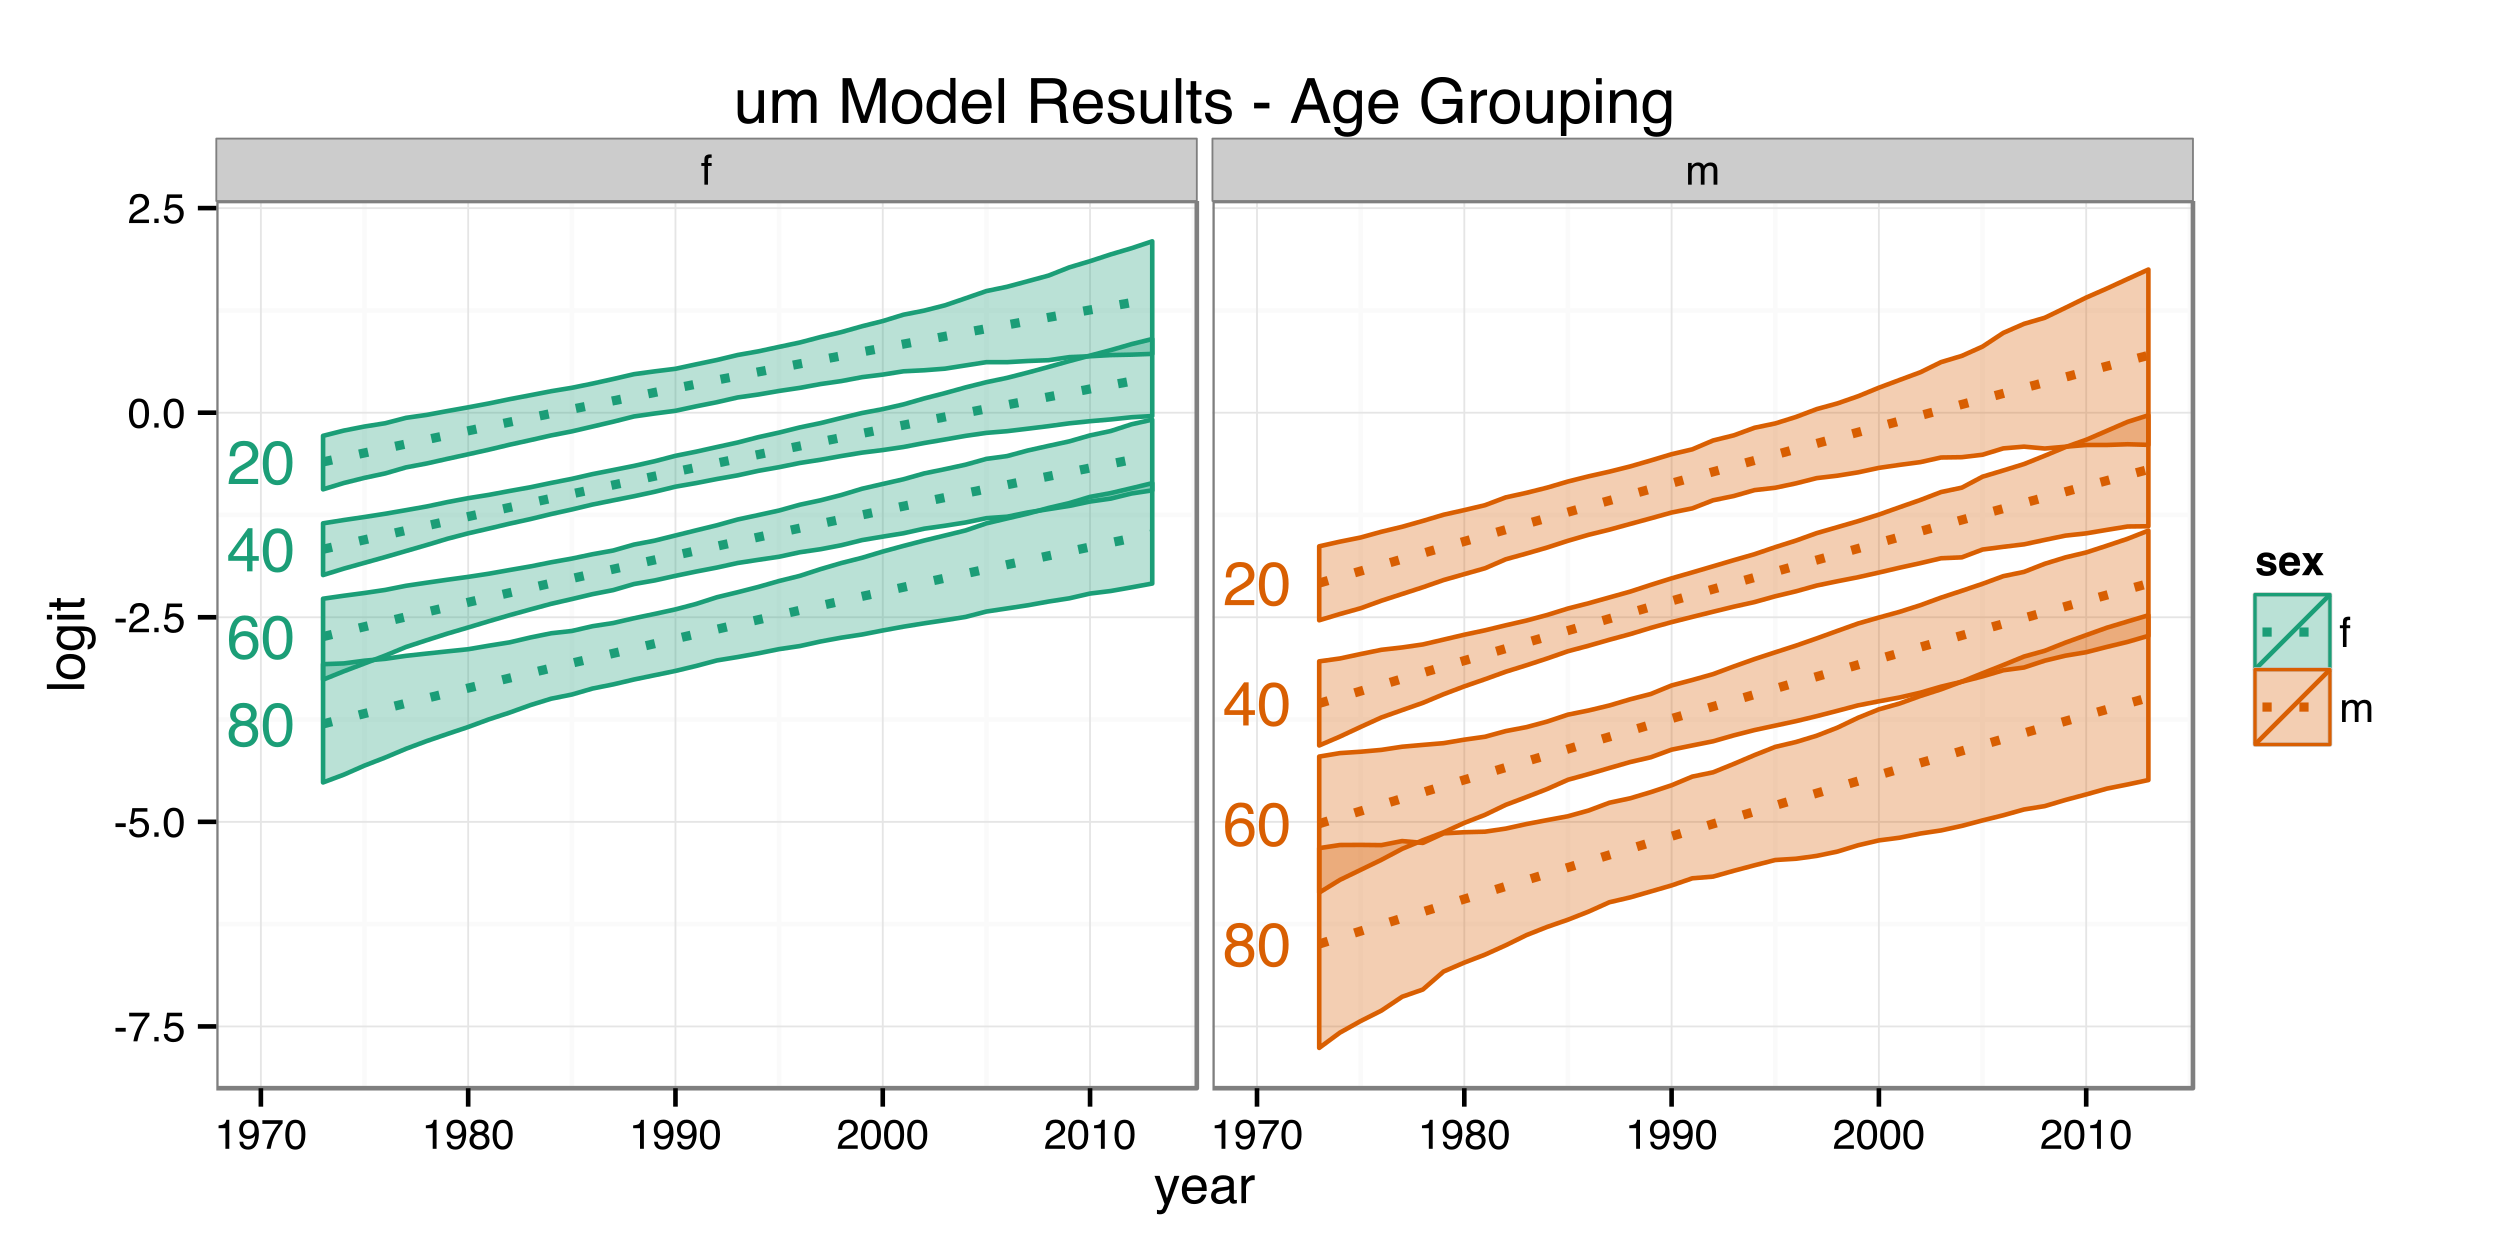 <?xml version="1.0" encoding="UTF-8"?>
<svg xmlns="http://www.w3.org/2000/svg" xmlns:xlink="http://www.w3.org/1999/xlink" width="576pt" height="288pt" viewBox="0 0 576 288" version="1.1">
<defs>
<g>
<symbol overflow="visible" id="glyph0-0">
<path style="stroke:none;" d="M 0.453 0 L 0.453 -10.172 L 8.531 -10.172 L 8.531 0 Z M 7.25 -1.266 L 7.25 -8.891 L 1.734 -8.891 L 1.734 -1.266 Z "/>
</symbol>
<symbol overflow="visible" id="glyph0-1">
<path style="stroke:none;" d="M 0.438 0 C 0.488 -0.852 0.664 -1.594 0.969 -2.219 C 1.281 -2.852 1.879 -3.43 2.766 -3.953 L 4.094 -4.719 C 4.688 -5.062 5.102 -5.359 5.344 -5.609 C 5.727 -5.984 5.922 -6.422 5.922 -6.922 C 5.922 -7.492 5.742 -7.945 5.391 -8.281 C 5.047 -8.625 4.586 -8.797 4.016 -8.797 C 3.16 -8.797 2.566 -8.473 2.234 -7.828 C 2.066 -7.484 1.973 -7.004 1.953 -6.391 L 0.688 -6.391 C 0.695 -7.254 0.852 -7.957 1.156 -8.5 C 1.695 -9.457 2.648 -9.938 4.016 -9.938 C 5.148 -9.938 5.977 -9.629 6.5 -9.016 C 7.031 -8.41 7.297 -7.727 7.297 -6.969 C 7.297 -6.176 7.016 -5.5 6.453 -4.938 C 6.129 -4.613 5.551 -4.219 4.719 -3.75 L 3.766 -3.219 C 3.316 -2.969 2.961 -2.734 2.703 -2.516 C 2.242 -2.109 1.953 -1.66 1.828 -1.172 L 7.25 -1.172 L 7.25 0 Z "/>
</symbol>
<symbol overflow="visible" id="glyph0-2">
<path style="stroke:none;" d="M 3.828 -9.906 C 5.109 -9.906 6.035 -9.379 6.609 -8.328 C 7.055 -7.504 7.281 -6.383 7.281 -4.969 C 7.281 -3.625 7.078 -2.508 6.672 -1.625 C 6.098 -0.363 5.148 0.266 3.828 0.266 C 2.641 0.266 1.754 -0.25 1.172 -1.281 C 0.68 -2.145 0.438 -3.301 0.438 -4.75 C 0.438 -5.875 0.582 -6.844 0.875 -7.656 C 1.426 -9.156 2.41 -9.906 3.828 -9.906 Z M 3.812 -0.859 C 4.457 -0.859 4.973 -1.145 5.359 -1.719 C 5.742 -2.289 5.938 -3.359 5.938 -4.922 C 5.938 -6.047 5.797 -6.969 5.516 -7.688 C 5.242 -8.414 4.707 -8.781 3.906 -8.781 C 3.176 -8.781 2.641 -8.438 2.297 -7.75 C 1.961 -7.062 1.797 -6.047 1.797 -4.703 C 1.797 -3.691 1.906 -2.879 2.125 -2.266 C 2.445 -1.328 3.008 -0.859 3.812 -0.859 Z "/>
</symbol>
<symbol overflow="visible" id="glyph0-3">
<path style="stroke:none;" d="M 4.688 -3.516 L 4.688 -8 L 1.516 -3.516 Z M 4.703 0 L 4.703 -2.422 L 0.359 -2.422 L 0.359 -3.641 L 4.906 -9.938 L 5.953 -9.938 L 5.953 -3.516 L 7.406 -3.516 L 7.406 -2.422 L 5.953 -2.422 L 5.953 0 Z "/>
</symbol>
<symbol overflow="visible" id="glyph0-4">
<path style="stroke:none;" d="M 4.141 -9.953 C 5.254 -9.953 6.023 -9.664 6.453 -9.094 C 6.891 -8.52 7.109 -7.926 7.109 -7.312 L 5.875 -7.312 C 5.801 -7.707 5.688 -8.016 5.531 -8.234 C 5.227 -8.648 4.773 -8.859 4.172 -8.859 C 3.473 -8.859 2.914 -8.535 2.5 -7.891 C 2.094 -7.242 1.863 -6.32 1.812 -5.125 C 2.102 -5.539 2.469 -5.852 2.906 -6.062 C 3.301 -6.25 3.742 -6.344 4.234 -6.344 C 5.055 -6.344 5.773 -6.078 6.391 -5.547 C 7.016 -5.016 7.328 -4.223 7.328 -3.172 C 7.328 -2.273 7.035 -1.477 6.453 -0.781 C 5.867 -0.094 5.031 0.25 3.938 0.25 C 3.008 0.25 2.207 -0.098 1.531 -0.797 C 0.863 -1.504 0.531 -2.691 0.531 -4.359 C 0.531 -5.586 0.68 -6.629 0.984 -7.484 C 1.555 -9.129 2.609 -9.953 4.141 -9.953 Z M 4.062 -0.844 C 4.707 -0.844 5.191 -1.062 5.516 -1.5 C 5.848 -1.945 6.016 -2.473 6.016 -3.078 C 6.016 -3.578 5.867 -4.055 5.578 -4.516 C 5.285 -4.973 4.758 -5.203 4 -5.203 C 3.457 -5.203 2.984 -5.023 2.578 -4.672 C 2.18 -4.316 1.984 -3.785 1.984 -3.078 C 1.984 -2.441 2.164 -1.91 2.531 -1.484 C 2.895 -1.055 3.406 -0.844 4.062 -0.844 Z "/>
</symbol>
<symbol overflow="visible" id="glyph0-5">
<path style="stroke:none;" d="M 3.859 -5.75 C 4.398 -5.75 4.828 -5.898 5.141 -6.203 C 5.453 -6.516 5.609 -6.883 5.609 -7.312 C 5.609 -7.688 5.457 -8.023 5.156 -8.328 C 4.863 -8.641 4.414 -8.797 3.812 -8.797 C 3.207 -8.797 2.77 -8.641 2.5 -8.328 C 2.238 -8.023 2.109 -7.664 2.109 -7.25 C 2.109 -6.781 2.281 -6.41 2.625 -6.141 C 2.977 -5.879 3.391 -5.75 3.859 -5.75 Z M 3.938 -0.844 C 4.508 -0.844 4.984 -1 5.359 -1.312 C 5.742 -1.625 5.938 -2.094 5.938 -2.719 C 5.938 -3.352 5.738 -3.836 5.344 -4.172 C 4.957 -4.504 4.457 -4.672 3.844 -4.672 C 3.25 -4.672 2.758 -4.5 2.375 -4.156 C 2 -3.82 1.812 -3.352 1.812 -2.75 C 1.812 -2.238 1.984 -1.789 2.328 -1.406 C 2.672 -1.031 3.207 -0.844 3.938 -0.844 Z M 2.156 -5.281 C 1.812 -5.426 1.539 -5.598 1.344 -5.797 C 0.977 -6.172 0.797 -6.648 0.797 -7.234 C 0.797 -7.973 1.062 -8.609 1.594 -9.141 C 2.133 -9.672 2.895 -9.938 3.875 -9.938 C 4.832 -9.938 5.578 -9.688 6.109 -9.188 C 6.648 -8.688 6.922 -8.102 6.922 -7.438 C 6.922 -6.812 6.766 -6.312 6.453 -5.938 C 6.273 -5.719 6.004 -5.504 5.641 -5.297 C 6.047 -5.109 6.367 -4.891 6.609 -4.641 C 7.047 -4.18 7.266 -3.582 7.266 -2.844 C 7.266 -1.969 6.973 -1.227 6.391 -0.625 C 5.805 -0.02 4.977 0.281 3.906 0.281 C 2.938 0.281 2.117 0.02 1.453 -0.5 C 0.785 -1.02 0.453 -1.781 0.453 -2.781 C 0.453 -3.363 0.594 -3.867 0.875 -4.297 C 1.164 -4.723 1.594 -5.051 2.156 -5.281 Z "/>
</symbol>
<symbol overflow="visible" id="glyph1-0">
<path style="stroke:none;" d="M 0.312 0 L 0.312 -6.875 L 5.766 -6.875 L 5.766 0 Z M 4.906 -0.859 L 4.906 -6.016 L 1.172 -6.016 L 1.172 -0.859 Z "/>
</symbol>
<symbol overflow="visible" id="glyph1-1">
<path style="stroke:none;" d="M 0.828 -5.781 C 0.836 -6.133 0.898 -6.391 1.016 -6.547 C 1.211 -6.836 1.594 -6.984 2.156 -6.984 C 2.207 -6.984 2.258 -6.977 2.312 -6.969 C 2.375 -6.969 2.438 -6.969 2.5 -6.969 L 2.5 -6.188 C 2.414 -6.195 2.352 -6.203 2.312 -6.203 C 2.281 -6.203 2.242 -6.203 2.203 -6.203 C 1.953 -6.203 1.801 -6.133 1.75 -6 C 1.695 -5.875 1.672 -5.539 1.672 -5 L 2.5 -5 L 2.5 -4.328 L 1.656 -4.328 L 1.656 0 L 0.828 0 L 0.828 -4.328 L 0.125 -4.328 L 0.125 -5 L 0.828 -5 Z "/>
</symbol>
<symbol overflow="visible" id="glyph1-2">
<path style="stroke:none;" d="M 0.625 -5.016 L 1.453 -5.016 L 1.453 -4.312 C 1.648 -4.551 1.832 -4.727 2 -4.844 C 2.27 -5.031 2.582 -5.125 2.938 -5.125 C 3.344 -5.125 3.664 -5.023 3.906 -4.828 C 4.039 -4.723 4.164 -4.562 4.281 -4.344 C 4.469 -4.602 4.688 -4.797 4.938 -4.922 C 5.195 -5.055 5.484 -5.125 5.797 -5.125 C 6.473 -5.125 6.93 -4.883 7.172 -4.406 C 7.305 -4.133 7.375 -3.781 7.375 -3.344 L 7.375 0 L 6.5 0 L 6.5 -3.484 C 6.5 -3.816 6.41 -4.047 6.234 -4.172 C 6.066 -4.297 5.863 -4.359 5.625 -4.359 C 5.301 -4.359 5.02 -4.25 4.781 -4.031 C 4.539 -3.812 4.422 -3.441 4.422 -2.922 L 4.422 0 L 3.562 0 L 3.562 -3.281 C 3.562 -3.613 3.52 -3.859 3.438 -4.016 C 3.312 -4.254 3.07 -4.375 2.719 -4.375 C 2.406 -4.375 2.117 -4.25 1.859 -4 C 1.598 -3.75 1.469 -3.301 1.469 -2.656 L 1.469 0 L 0.625 0 Z "/>
</symbol>
<symbol overflow="visible" id="glyph1-3">
<path style="stroke:none;" d="M 0.391 -3.109 L 2.75 -3.109 L 2.75 -2.234 L 0.391 -2.234 Z "/>
</symbol>
<symbol overflow="visible" id="glyph1-4">
<path style="stroke:none;" d="M 5.016 -6.594 L 5.016 -5.859 C 4.797 -5.648 4.508 -5.285 4.156 -4.766 C 3.801 -4.242 3.484 -3.688 3.203 -3.094 C 2.93 -2.508 2.727 -1.977 2.594 -1.5 C 2.5 -1.188 2.379 -0.688 2.234 0 L 1.312 0 C 1.52 -1.281 1.988 -2.555 2.719 -3.828 C 3.145 -4.566 3.594 -5.207 4.062 -5.75 L 0.344 -5.75 L 0.344 -6.594 Z "/>
</symbol>
<symbol overflow="visible" id="glyph1-5">
<path style="stroke:none;" d="M 0.812 -1.016 L 1.797 -1.016 L 1.797 0 L 0.812 0 Z "/>
</symbol>
<symbol overflow="visible" id="glyph1-6">
<path style="stroke:none;" d="M 1.188 -1.703 C 1.238 -1.223 1.461 -0.895 1.859 -0.719 C 2.055 -0.625 2.285 -0.578 2.547 -0.578 C 3.047 -0.578 3.414 -0.734 3.656 -1.047 C 3.895 -1.367 4.016 -1.723 4.016 -2.109 C 4.016 -2.578 3.867 -2.938 3.578 -3.188 C 3.297 -3.445 2.957 -3.578 2.562 -3.578 C 2.27 -3.578 2.02 -3.52 1.812 -3.406 C 1.602 -3.289 1.426 -3.133 1.281 -2.938 L 0.547 -2.984 L 1.062 -6.594 L 4.547 -6.594 L 4.547 -5.781 L 1.703 -5.781 L 1.406 -3.922 C 1.562 -4.035 1.711 -4.125 1.859 -4.188 C 2.109 -4.289 2.395 -4.344 2.719 -4.344 C 3.332 -4.344 3.852 -4.141 4.281 -3.734 C 4.707 -3.336 4.922 -2.836 4.922 -2.234 C 4.922 -1.598 4.723 -1.035 4.328 -0.547 C 3.941 -0.066 3.32 0.172 2.469 0.172 C 1.914 0.172 1.43 0.02 1.016 -0.281 C 0.598 -0.594 0.363 -1.066 0.312 -1.703 Z "/>
</symbol>
<symbol overflow="visible" id="glyph1-7">
<path style="stroke:none;" d="M 2.594 -6.703 C 3.457 -6.703 4.086 -6.348 4.484 -5.641 C 4.773 -5.086 4.922 -4.328 4.922 -3.359 C 4.922 -2.453 4.785 -1.695 4.516 -1.094 C 4.129 -0.238 3.488 0.188 2.594 0.188 C 1.781 0.188 1.18 -0.16 0.797 -0.859 C 0.461 -1.453 0.297 -2.238 0.297 -3.219 C 0.297 -3.977 0.395 -4.633 0.594 -5.188 C 0.957 -6.195 1.625 -6.703 2.594 -6.703 Z M 2.578 -0.578 C 3.016 -0.578 3.363 -0.77 3.625 -1.156 C 3.883 -1.551 4.016 -2.273 4.016 -3.328 C 4.016 -4.086 3.922 -4.711 3.734 -5.203 C 3.547 -5.703 3.18 -5.953 2.641 -5.953 C 2.148 -5.953 1.789 -5.719 1.562 -5.25 C 1.332 -4.781 1.219 -4.094 1.219 -3.188 C 1.219 -2.5 1.289 -1.945 1.438 -1.531 C 1.656 -0.895 2.035 -0.578 2.578 -0.578 Z "/>
</symbol>
<symbol overflow="visible" id="glyph1-8">
<path style="stroke:none;" d="M 0.297 0 C 0.328 -0.57 0.445 -1.07 0.656 -1.5 C 0.863 -1.938 1.27 -2.328 1.875 -2.672 L 2.766 -3.188 C 3.172 -3.426 3.457 -3.629 3.625 -3.797 C 3.875 -4.055 4 -4.352 4 -4.688 C 4 -5.07 3.879 -5.379 3.641 -5.609 C 3.41 -5.836 3.102 -5.953 2.719 -5.953 C 2.133 -5.953 1.734 -5.734 1.516 -5.297 C 1.398 -5.066 1.336 -4.742 1.328 -4.328 L 0.469 -4.328 C 0.477 -4.91 0.582 -5.383 0.781 -5.75 C 1.145 -6.406 1.789 -6.734 2.719 -6.734 C 3.488 -6.734 4.051 -6.523 4.406 -6.109 C 4.758 -5.691 4.938 -5.227 4.938 -4.719 C 4.938 -4.188 4.75 -3.727 4.375 -3.344 C 4.156 -3.125 3.758 -2.852 3.188 -2.531 L 2.547 -2.188 C 2.242 -2.02 2.004 -1.859 1.828 -1.703 C 1.516 -1.43 1.316 -1.129 1.234 -0.797 L 4.906 -0.797 L 4.906 0 Z "/>
</symbol>
<symbol overflow="visible" id="glyph1-9">
<path style="stroke:none;" d="M 0.922 -4.75 L 0.922 -5.391 C 1.523 -5.453 1.945 -5.551 2.188 -5.688 C 2.426 -5.832 2.609 -6.164 2.734 -6.688 L 3.391 -6.688 L 3.391 0 L 2.5 0 L 2.5 -4.75 Z "/>
</symbol>
<symbol overflow="visible" id="glyph1-10">
<path style="stroke:none;" d="M 1.281 -1.625 C 1.301 -1.156 1.477 -0.832 1.812 -0.656 C 1.988 -0.562 2.18 -0.516 2.391 -0.516 C 2.797 -0.516 3.141 -0.68 3.422 -1.016 C 3.703 -1.348 3.906 -2.031 4.031 -3.062 C 3.844 -2.77 3.609 -2.562 3.328 -2.438 C 3.055 -2.32 2.758 -2.266 2.438 -2.266 C 1.789 -2.266 1.281 -2.461 0.906 -2.859 C 0.531 -3.266 0.344 -3.785 0.344 -4.422 C 0.344 -5.023 0.523 -5.555 0.891 -6.016 C 1.266 -6.484 1.816 -6.719 2.547 -6.719 C 3.523 -6.719 4.195 -6.273 4.562 -5.391 C 4.77 -4.91 4.875 -4.305 4.875 -3.578 C 4.875 -2.754 4.75 -2.023 4.5 -1.391 C 4.094 -0.336 3.398 0.188 2.422 0.188 C 1.766 0.188 1.266 0.016 0.922 -0.328 C 0.586 -0.672 0.422 -1.102 0.422 -1.625 Z M 2.547 -3 C 2.879 -3 3.188 -3.109 3.469 -3.328 C 3.75 -3.547 3.891 -3.93 3.891 -4.484 C 3.891 -4.973 3.766 -5.336 3.516 -5.578 C 3.266 -5.828 2.945 -5.953 2.562 -5.953 C 2.145 -5.953 1.816 -5.812 1.578 -5.531 C 1.336 -5.258 1.219 -4.891 1.219 -4.422 C 1.219 -3.984 1.32 -3.633 1.531 -3.375 C 1.75 -3.125 2.086 -3 2.547 -3 Z "/>
</symbol>
<symbol overflow="visible" id="glyph1-11">
<path style="stroke:none;" d="M 2.609 -3.891 C 2.984 -3.891 3.273 -3.992 3.484 -4.203 C 3.691 -4.41 3.797 -4.66 3.797 -4.953 C 3.797 -5.203 3.691 -5.43 3.484 -5.641 C 3.285 -5.848 2.984 -5.953 2.578 -5.953 C 2.172 -5.953 1.875 -5.848 1.688 -5.641 C 1.508 -5.43 1.422 -5.188 1.422 -4.906 C 1.422 -4.594 1.535 -4.344 1.766 -4.156 C 2.004 -3.977 2.285 -3.891 2.609 -3.891 Z M 2.656 -0.578 C 3.051 -0.578 3.375 -0.68 3.625 -0.891 C 3.883 -1.098 4.016 -1.414 4.016 -1.844 C 4.016 -2.27 3.879 -2.594 3.609 -2.812 C 3.348 -3.039 3.008 -3.156 2.594 -3.156 C 2.195 -3.156 1.867 -3.039 1.609 -2.812 C 1.359 -2.582 1.234 -2.266 1.234 -1.859 C 1.234 -1.516 1.348 -1.211 1.578 -0.953 C 1.816 -0.703 2.176 -0.578 2.656 -0.578 Z M 1.469 -3.578 C 1.227 -3.672 1.039 -3.785 0.906 -3.922 C 0.664 -4.172 0.547 -4.5 0.547 -4.906 C 0.547 -5.406 0.723 -5.832 1.078 -6.188 C 1.441 -6.551 1.957 -6.734 2.625 -6.734 C 3.27 -6.734 3.773 -6.562 4.141 -6.219 C 4.504 -5.875 4.688 -5.477 4.688 -5.031 C 4.688 -4.613 4.582 -4.273 4.375 -4.016 C 4.25 -3.867 4.062 -3.723 3.812 -3.578 C 4.094 -3.453 4.312 -3.305 4.469 -3.141 C 4.77 -2.828 4.922 -2.422 4.922 -1.922 C 4.922 -1.336 4.723 -0.836 4.328 -0.422 C 3.93 -0.016 3.367 0.188 2.641 0.188 C 1.984 0.188 1.43 0.008 0.984 -0.344 C 0.535 -0.695 0.312 -1.211 0.312 -1.891 C 0.312 -2.285 0.406 -2.625 0.594 -2.906 C 0.789 -3.195 1.082 -3.422 1.469 -3.578 Z "/>
</symbol>
<symbol overflow="visible" id="glyph2-0">
<path style="stroke:none;" d="M 0.391 0 L 0.391 -8.609 L 7.219 -8.609 L 7.219 0 Z M 6.141 -1.078 L 6.141 -7.531 L 1.469 -7.531 L 1.469 -1.078 Z "/>
</symbol>
<symbol overflow="visible" id="glyph2-1">
<path style="stroke:none;" d="M 4.688 -6.281 L 5.859 -6.281 C 5.711 -5.875 5.383 -4.953 4.875 -3.516 C 4.488 -2.441 4.164 -1.566 3.906 -0.891 C 3.301 0.711 2.875 1.691 2.625 2.047 C 2.375 2.398 1.941 2.578 1.328 2.578 C 1.18 2.578 1.066 2.566 0.984 2.547 C 0.91 2.535 0.812 2.516 0.688 2.484 L 0.688 1.531 C 0.875 1.582 1.008 1.613 1.094 1.625 C 1.176 1.633 1.25 1.641 1.312 1.641 C 1.5 1.641 1.641 1.609 1.734 1.547 C 1.828 1.484 1.906 1.406 1.969 1.312 C 1.988 1.281 2.055 1.117 2.172 0.828 C 2.297 0.535 2.383 0.32 2.438 0.188 L 0.125 -6.281 L 1.312 -6.281 L 3 -1.172 Z M 3 -6.422 Z "/>
</symbol>
<symbol overflow="visible" id="glyph2-2">
<path style="stroke:none;" d="M 3.391 -6.422 C 3.836 -6.422 4.27 -6.316 4.688 -6.109 C 5.102 -5.898 5.422 -5.629 5.641 -5.297 C 5.848 -4.973 5.988 -4.602 6.062 -4.188 C 6.125 -3.895 6.156 -3.43 6.156 -2.797 L 1.547 -2.797 C 1.566 -2.16 1.719 -1.648 2 -1.266 C 2.281 -0.879 2.719 -0.688 3.312 -0.688 C 3.863 -0.688 4.301 -0.867 4.625 -1.234 C 4.812 -1.441 4.945 -1.688 5.031 -1.969 L 6.062 -1.969 C 6.039 -1.738 5.953 -1.484 5.797 -1.203 C 5.641 -0.922 5.469 -0.688 5.281 -0.5 C 4.957 -0.188 4.555 0.02 4.078 0.125 C 3.828 0.188 3.539 0.219 3.219 0.219 C 2.438 0.219 1.773 -0.062 1.234 -0.625 C 0.691 -1.195 0.422 -1.992 0.422 -3.016 C 0.422 -4.023 0.691 -4.844 1.234 -5.469 C 1.785 -6.102 2.504 -6.422 3.391 -6.422 Z M 5.062 -3.641 C 5.02 -4.098 4.922 -4.461 4.766 -4.734 C 4.484 -5.242 4.004 -5.5 3.328 -5.5 C 2.836 -5.5 2.426 -5.32 2.094 -4.969 C 1.77 -4.625 1.598 -4.18 1.578 -3.641 Z M 3.281 -6.422 Z "/>
</symbol>
<symbol overflow="visible" id="glyph2-3">
<path style="stroke:none;" d="M 1.578 -1.672 C 1.578 -1.367 1.688 -1.129 1.906 -0.953 C 2.133 -0.773 2.398 -0.688 2.703 -0.688 C 3.078 -0.688 3.438 -0.77 3.781 -0.938 C 4.375 -1.227 4.672 -1.695 4.672 -2.344 L 4.672 -3.188 C 4.535 -3.113 4.363 -3.047 4.156 -2.984 C 3.957 -2.93 3.758 -2.895 3.562 -2.875 L 2.938 -2.797 C 2.551 -2.742 2.258 -2.66 2.062 -2.547 C 1.738 -2.367 1.578 -2.078 1.578 -1.672 Z M 4.141 -3.797 C 4.379 -3.828 4.539 -3.93 4.625 -4.109 C 4.664 -4.203 4.688 -4.336 4.688 -4.516 C 4.688 -4.867 4.555 -5.125 4.297 -5.281 C 4.047 -5.445 3.688 -5.531 3.219 -5.531 C 2.664 -5.531 2.273 -5.383 2.047 -5.094 C 1.91 -4.926 1.82 -4.68 1.781 -4.359 L 0.797 -4.359 C 0.816 -5.129 1.066 -5.664 1.547 -5.969 C 2.035 -6.27 2.598 -6.422 3.234 -6.422 C 3.973 -6.422 4.57 -6.281 5.031 -6 C 5.488 -5.719 5.719 -5.281 5.719 -4.688 L 5.719 -1.078 C 5.719 -0.973 5.738 -0.883 5.781 -0.812 C 5.832 -0.75 5.93 -0.719 6.078 -0.719 C 6.117 -0.719 6.164 -0.719 6.219 -0.719 C 6.281 -0.727 6.348 -0.738 6.422 -0.75 L 6.422 0.031 C 6.254 0.07 6.125 0.098 6.031 0.109 C 5.945 0.129 5.832 0.141 5.688 0.141 C 5.32 0.141 5.062 0.008 4.906 -0.25 C 4.812 -0.383 4.75 -0.578 4.719 -0.828 C 4.5 -0.547 4.188 -0.301 3.781 -0.094 C 3.383 0.113 2.945 0.219 2.469 0.219 C 1.883 0.219 1.406 0.039 1.031 -0.312 C 0.664 -0.664 0.484 -1.109 0.484 -1.641 C 0.484 -2.223 0.664 -2.676 1.031 -3 C 1.395 -3.32 1.867 -3.52 2.453 -3.594 Z M 3.266 -6.422 Z "/>
</symbol>
<symbol overflow="visible" id="glyph2-4">
<path style="stroke:none;" d="M 0.797 -6.281 L 1.812 -6.281 L 1.812 -5.188 C 1.883 -5.406 2.082 -5.664 2.406 -5.969 C 2.727 -6.27 3.098 -6.422 3.516 -6.422 C 3.535 -6.422 3.566 -6.414 3.609 -6.406 C 3.66 -6.406 3.742 -6.398 3.859 -6.391 L 3.859 -5.281 C 3.797 -5.289 3.738 -5.297 3.688 -5.297 C 3.633 -5.297 3.578 -5.297 3.516 -5.297 C 2.984 -5.297 2.57 -5.125 2.281 -4.781 C 2 -4.445 1.859 -4.055 1.859 -3.609 L 1.859 0 L 0.797 0 Z "/>
</symbol>
<symbol overflow="visible" id="glyph3-0">
<path style="stroke:none;" d="M 0 -0.391 L -8.609 -0.391 L -8.609 -7.219 L 0 -7.219 Z M -1.078 -6.141 L -7.531 -6.141 L -7.531 -1.469 L -1.078 -1.469 Z "/>
</symbol>
<symbol overflow="visible" id="glyph3-1">
<path style="stroke:none;" d="M -8.609 -0.797 L -8.609 -1.859 L 0 -1.859 L 0 -0.797 Z "/>
</symbol>
<symbol overflow="visible" id="glyph3-2">
<path style="stroke:none;" d="M -0.688 -3.266 C -0.688 -3.961 -0.945 -4.441 -1.469 -4.703 C -2 -4.961 -2.586 -5.094 -3.234 -5.094 C -3.828 -5.094 -4.305 -5 -4.672 -4.812 C -5.242 -4.508 -5.531 -4 -5.531 -3.281 C -5.531 -2.633 -5.285 -2.164 -4.797 -1.875 C -4.305 -1.582 -3.711 -1.438 -3.016 -1.438 C -2.348 -1.438 -1.789 -1.582 -1.344 -1.875 C -0.906 -2.164 -0.688 -2.629 -0.688 -3.266 Z M -6.453 -3.312 C -6.453 -4.113 -6.18 -4.789 -5.641 -5.344 C -5.109 -5.906 -4.316 -6.188 -3.266 -6.188 C -2.254 -6.188 -1.414 -5.941 -0.75 -5.453 C -0.094 -4.961 0.234 -4.203 0.234 -3.172 C 0.234 -2.305 -0.055 -1.617 -0.641 -1.109 C -1.234 -0.598 -2.02 -0.344 -3 -0.344 C -4.051 -0.344 -4.891 -0.609 -5.516 -1.141 C -6.141 -1.68 -6.453 -2.406 -6.453 -3.312 Z M -6.422 -3.266 Z "/>
</symbol>
<symbol overflow="visible" id="glyph3-3">
<path style="stroke:none;" d="M -6.391 -2.984 C -6.391 -3.484 -6.27 -3.914 -6.031 -4.281 C -5.883 -4.477 -5.68 -4.68 -5.422 -4.891 L -6.219 -4.891 L -6.219 -5.859 L -0.516 -5.859 C 0.285 -5.859 0.914 -5.742 1.375 -5.516 C 2.227 -5.078 2.656 -4.25 2.656 -3.031 C 2.656 -2.352 2.504 -1.785 2.203 -1.328 C 1.898 -0.867 1.426 -0.609 0.781 -0.547 L 0.781 -1.625 C 1.062 -1.676 1.281 -1.773 1.438 -1.922 C 1.664 -2.16 1.781 -2.535 1.781 -3.047 C 1.781 -3.859 1.492 -4.391 0.922 -4.641 C 0.586 -4.785 -0.008 -4.852 -0.875 -4.844 C -0.551 -4.633 -0.312 -4.379 -0.156 -4.078 C 0 -3.785 0.078 -3.395 0.078 -2.906 C 0.078 -2.227 -0.16 -1.633 -0.641 -1.125 C -1.129 -0.613 -1.93 -0.359 -3.047 -0.359 C -4.098 -0.359 -4.914 -0.613 -5.5 -1.125 C -6.094 -1.645 -6.391 -2.266 -6.391 -2.984 Z M -3.172 -4.891 C -3.941 -4.891 -4.516 -4.727 -4.891 -4.406 C -5.266 -4.082 -5.453 -3.676 -5.453 -3.188 C -5.453 -2.438 -5.102 -1.926 -4.406 -1.656 C -4.039 -1.508 -3.555 -1.438 -2.953 -1.438 C -2.242 -1.438 -1.703 -1.578 -1.328 -1.859 C -0.961 -2.148 -0.781 -2.539 -0.781 -3.031 C -0.781 -3.789 -1.125 -4.32 -1.812 -4.625 C -2.195 -4.801 -2.648 -4.891 -3.172 -4.891 Z M -6.422 -3.109 Z "/>
</symbol>
<symbol overflow="visible" id="glyph3-4">
<path style="stroke:none;" d="M -6.25 -0.781 L -6.25 -1.844 L 0 -1.844 L 0 -0.781 Z M -8.609 -0.781 L -8.609 -1.844 L -7.406 -1.844 L -7.406 -0.781 Z "/>
</symbol>
<symbol overflow="visible" id="glyph3-5">
<path style="stroke:none;" d="M -8.031 -0.984 L -8.031 -2.047 L -6.281 -2.047 L -6.281 -3.047 L -5.422 -3.047 L -5.422 -2.047 L -1.312 -2.047 C -1.094 -2.047 -0.945 -2.125 -0.875 -2.281 C -0.832 -2.352 -0.812 -2.488 -0.812 -2.688 C -0.812 -2.738 -0.812 -2.789 -0.812 -2.844 C -0.82 -2.906 -0.828 -2.973 -0.828 -3.047 L 0 -3.047 C 0.031 -2.93 0.051 -2.805 0.062 -2.672 C 0.082 -2.547 0.094 -2.406 0.094 -2.25 C 0.094 -1.758 -0.031 -1.426 -0.281 -1.25 C -0.531 -1.07 -0.859 -0.984 -1.266 -0.984 L -5.422 -0.984 L -5.422 -0.141 L -6.281 -0.141 L -6.281 -0.984 Z "/>
</symbol>
<symbol overflow="visible" id="glyph4-0">
<path style="stroke:none;" d="M 0.719 0 L 0.719 -6.906 L 6.281 -6.906 L 6.281 0 Z M 5.422 -0.859 L 5.422 -6.047 L 1.578 -6.047 L 1.578 -0.859 Z "/>
</symbol>
<symbol overflow="visible" id="glyph4-1">
<path style="stroke:none;" d="M 1.656 -1.625 C 1.688 -1.395 1.75 -1.227 1.844 -1.125 C 2.008 -0.945 2.316 -0.859 2.766 -0.859 C 3.023 -0.859 3.234 -0.895 3.391 -0.969 C 3.547 -1.051 3.625 -1.172 3.625 -1.328 C 3.625 -1.473 3.562 -1.586 3.438 -1.672 C 3.312 -1.742 2.848 -1.879 2.047 -2.078 C 1.461 -2.211 1.051 -2.391 0.812 -2.609 C 0.582 -2.816 0.469 -3.125 0.469 -3.531 C 0.469 -4 0.648 -4.398 1.016 -4.734 C 1.391 -5.078 1.91 -5.25 2.578 -5.25 C 3.211 -5.25 3.727 -5.117 4.125 -4.859 C 4.531 -4.609 4.766 -4.172 4.828 -3.547 L 3.5 -3.547 C 3.477 -3.723 3.426 -3.859 3.344 -3.953 C 3.195 -4.141 2.945 -4.234 2.594 -4.234 C 2.312 -4.234 2.109 -4.188 1.984 -4.094 C 1.859 -4 1.797 -3.895 1.797 -3.781 C 1.797 -3.625 1.859 -3.508 1.984 -3.438 C 2.117 -3.363 2.582 -3.242 3.375 -3.078 C 3.906 -2.953 4.305 -2.758 4.578 -2.5 C 4.836 -2.25 4.969 -1.93 4.969 -1.547 C 4.969 -1.035 4.781 -0.617 4.406 -0.297 C 4.031 0.016 3.445 0.172 2.656 0.172 C 1.852 0.172 1.258 0.004 0.875 -0.328 C 0.5 -0.672 0.312 -1.102 0.312 -1.625 Z M 2.688 -5.234 Z "/>
</symbol>
<symbol overflow="visible" id="glyph4-2">
<path style="stroke:none;" d="M 2.641 -4.141 C 2.328 -4.141 2.082 -4.039 1.906 -3.844 C 1.738 -3.656 1.633 -3.395 1.594 -3.062 L 3.672 -3.062 C 3.648 -3.414 3.539 -3.68 3.344 -3.859 C 3.156 -4.047 2.922 -4.141 2.641 -4.141 Z M 2.641 -5.234 C 3.066 -5.234 3.445 -5.156 3.781 -5 C 4.125 -4.844 4.406 -4.594 4.625 -4.25 C 4.82 -3.945 4.953 -3.594 5.016 -3.188 C 5.047 -2.957 5.062 -2.625 5.062 -2.188 L 1.562 -2.188 C 1.582 -1.676 1.742 -1.316 2.047 -1.109 C 2.234 -0.973 2.457 -0.906 2.719 -0.906 C 2.988 -0.906 3.207 -0.984 3.375 -1.141 C 3.469 -1.234 3.551 -1.352 3.625 -1.5 L 5 -1.5 C 4.957 -1.195 4.797 -0.891 4.516 -0.578 C 4.078 -0.078 3.469 0.172 2.688 0.172 C 2.031 0.172 1.453 -0.035 0.953 -0.453 C 0.461 -0.879 0.219 -1.562 0.219 -2.5 C 0.219 -3.383 0.441 -4.062 0.891 -4.531 C 1.336 -5 1.922 -5.234 2.641 -5.234 Z M 2.734 -5.234 Z "/>
</symbol>
<symbol overflow="visible" id="glyph4-3">
<path style="stroke:none;" d="M 0.125 0 L 1.859 -2.578 L 0.203 -5.094 L 1.828 -5.094 L 2.688 -3.609 L 3.516 -5.094 L 5.109 -5.094 L 3.422 -2.609 L 5.172 0 L 3.516 0 L 2.625 -1.531 L 1.75 0 Z "/>
</symbol>
<symbol overflow="visible" id="glyph5-0">
<path style="stroke:none;" d="M 0.469 0 L 0.469 -10.328 L 8.672 -10.328 L 8.672 0 Z M 7.375 -1.297 L 7.375 -9.047 L 1.766 -9.047 L 1.766 -1.297 Z "/>
</symbol>
<symbol overflow="visible" id="glyph5-1">
<path style="stroke:none;" d="M 2.188 -7.531 L 2.188 -2.531 C 2.188 -2.145 2.25 -1.832 2.375 -1.594 C 2.602 -1.145 3.023 -0.922 3.641 -0.922 C 4.516 -0.922 5.113 -1.312 5.438 -2.094 C 5.613 -2.52 5.703 -3.098 5.703 -3.828 L 5.703 -7.531 L 6.969 -7.531 L 6.969 0 L 5.766 0 L 5.781 -1.109 C 5.613 -0.828 5.41 -0.586 5.172 -0.391 C 4.691 0.004 4.102 0.203 3.406 0.203 C 2.332 0.203 1.602 -0.156 1.219 -0.875 C 1.008 -1.258 0.906 -1.77 0.906 -2.406 L 0.906 -7.531 Z M 3.938 -7.719 Z "/>
</symbol>
<symbol overflow="visible" id="glyph5-2">
<path style="stroke:none;" d="M 0.922 -7.531 L 2.188 -7.531 L 2.188 -6.469 C 2.477 -6.832 2.75 -7.102 3 -7.281 C 3.414 -7.562 3.891 -7.703 4.422 -7.703 C 5.016 -7.703 5.492 -7.555 5.859 -7.266 C 6.066 -7.086 6.254 -6.836 6.422 -6.516 C 6.703 -6.922 7.031 -7.219 7.406 -7.406 C 7.789 -7.602 8.223 -7.703 8.703 -7.703 C 9.711 -7.703 10.398 -7.336 10.766 -6.609 C 10.961 -6.211 11.062 -5.68 11.062 -5.016 L 11.062 0 L 9.75 0 L 9.75 -5.234 C 9.75 -5.734 9.625 -6.078 9.375 -6.266 C 9.125 -6.453 8.816 -6.547 8.453 -6.547 C 7.953 -6.547 7.523 -6.379 7.172 -6.047 C 6.816 -5.711 6.641 -5.156 6.641 -4.375 L 6.641 0 L 5.344 0 L 5.344 -4.922 C 5.344 -5.43 5.281 -5.801 5.156 -6.031 C 4.969 -6.383 4.613 -6.562 4.094 -6.562 C 3.613 -6.562 3.176 -6.375 2.781 -6 C 2.383 -5.633 2.188 -4.969 2.188 -4 L 2.188 0 L 0.922 0 Z "/>
</symbol>
<symbol overflow="visible" id="glyph5-3">
<path style="stroke:none;" d=""/>
</symbol>
<symbol overflow="visible" id="glyph5-4">
<path style="stroke:none;" d="M 1.062 -10.328 L 3.062 -10.328 L 6.031 -1.594 L 8.984 -10.328 L 10.969 -10.328 L 10.969 0 L 9.641 0 L 9.641 -6.094 C 9.641 -6.312 9.645 -6.66 9.656 -7.141 C 9.664 -7.629 9.672 -8.156 9.672 -8.719 L 6.719 0 L 5.328 0 L 2.359 -8.719 L 2.359 -8.406 C 2.359 -8.145 2.363 -7.754 2.375 -7.234 C 2.395 -6.723 2.406 -6.344 2.406 -6.094 L 2.406 0 L 1.062 0 Z "/>
</symbol>
<symbol overflow="visible" id="glyph5-5">
<path style="stroke:none;" d="M 3.922 -0.812 C 4.754 -0.812 5.328 -1.129 5.641 -1.766 C 5.953 -2.398 6.109 -3.109 6.109 -3.891 C 6.109 -4.586 6 -5.16 5.781 -5.609 C 5.414 -6.297 4.801 -6.641 3.938 -6.641 C 3.156 -6.641 2.586 -6.344 2.234 -5.75 C 1.891 -5.164 1.719 -4.457 1.719 -3.625 C 1.719 -2.82 1.891 -2.148 2.234 -1.609 C 2.586 -1.078 3.148 -0.812 3.922 -0.812 Z M 3.969 -7.75 C 4.938 -7.75 5.754 -7.426 6.422 -6.781 C 7.098 -6.133 7.438 -5.18 7.438 -3.922 C 7.438 -2.711 7.141 -1.707 6.547 -0.906 C 5.953 -0.113 5.035 0.281 3.797 0.281 C 2.766 0.281 1.941 -0.066 1.328 -0.766 C 0.723 -1.473 0.422 -2.422 0.422 -3.609 C 0.422 -4.867 0.738 -5.875 1.375 -6.625 C 2.02 -7.375 2.883 -7.75 3.969 -7.75 Z M 3.922 -7.719 Z "/>
</symbol>
<symbol overflow="visible" id="glyph5-6">
<path style="stroke:none;" d="M 1.734 -3.672 C 1.734 -2.867 1.898 -2.195 2.234 -1.656 C 2.578 -1.113 3.129 -0.844 3.891 -0.844 C 4.473 -0.844 4.953 -1.094 5.328 -1.594 C 5.711 -2.094 5.906 -2.816 5.906 -3.766 C 5.906 -4.711 5.707 -5.414 5.312 -5.875 C 4.926 -6.332 4.445 -6.562 3.875 -6.562 C 3.238 -6.562 2.723 -6.316 2.328 -5.828 C 1.93 -5.336 1.734 -4.617 1.734 -3.672 Z M 3.641 -7.672 C 4.211 -7.672 4.691 -7.547 5.078 -7.297 C 5.305 -7.16 5.566 -6.914 5.859 -6.562 L 5.859 -10.375 L 7.062 -10.375 L 7.062 0 L 5.938 0 L 5.938 -1.047 C 5.633 -0.586 5.281 -0.254 4.875 -0.047 C 4.477 0.16 4.02 0.266 3.5 0.266 C 2.656 0.266 1.926 -0.082 1.312 -0.781 C 0.695 -1.488 0.391 -2.43 0.391 -3.609 C 0.391 -4.703 0.672 -5.648 1.234 -6.453 C 1.797 -7.266 2.598 -7.672 3.641 -7.672 Z "/>
</symbol>
<symbol overflow="visible" id="glyph5-7">
<path style="stroke:none;" d="M 4.062 -7.703 C 4.602 -7.703 5.125 -7.578 5.625 -7.328 C 6.125 -7.078 6.504 -6.754 6.766 -6.359 C 7.016 -5.973 7.188 -5.523 7.281 -5.016 C 7.352 -4.672 7.391 -4.117 7.391 -3.359 L 1.859 -3.359 C 1.891 -2.598 2.07 -1.984 2.406 -1.516 C 2.738 -1.055 3.258 -0.828 3.969 -0.828 C 4.633 -0.828 5.164 -1.047 5.562 -1.484 C 5.781 -1.734 5.938 -2.023 6.031 -2.359 L 7.281 -2.359 C 7.25 -2.086 7.141 -1.781 6.953 -1.438 C 6.766 -1.094 6.555 -0.816 6.328 -0.609 C 5.941 -0.234 5.469 0.02 4.906 0.156 C 4.602 0.227 4.258 0.266 3.875 0.266 C 2.938 0.266 2.141 -0.07 1.484 -0.75 C 0.828 -1.438 0.5 -2.395 0.5 -3.625 C 0.5 -4.832 0.828 -5.812 1.484 -6.562 C 2.141 -7.32 3 -7.703 4.062 -7.703 Z M 6.078 -4.375 C 6.023 -4.914 5.906 -5.352 5.719 -5.688 C 5.375 -6.289 4.797 -6.594 3.984 -6.594 C 3.398 -6.594 2.91 -6.383 2.516 -5.969 C 2.129 -5.551 1.926 -5.02 1.906 -4.375 Z M 3.953 -7.719 Z "/>
</symbol>
<symbol overflow="visible" id="glyph5-8">
<path style="stroke:none;" d="M 0.969 -10.328 L 2.234 -10.328 L 2.234 0 L 0.969 0 Z "/>
</symbol>
<symbol overflow="visible" id="glyph5-9">
<path style="stroke:none;" d="M 5.906 -5.594 C 6.562 -5.594 7.078 -5.723 7.453 -5.984 C 7.836 -6.254 8.031 -6.734 8.031 -7.422 C 8.031 -8.148 7.766 -8.648 7.234 -8.922 C 6.941 -9.055 6.555 -9.125 6.078 -9.125 L 2.672 -9.125 L 2.672 -5.594 Z M 1.266 -10.328 L 6.047 -10.328 C 6.836 -10.328 7.488 -10.211 8 -9.984 C 8.969 -9.547 9.453 -8.734 9.453 -7.547 C 9.453 -6.93 9.32 -6.426 9.062 -6.031 C 8.812 -5.633 8.457 -5.316 8 -5.078 C 8.406 -4.91 8.707 -4.691 8.906 -4.422 C 9.113 -4.16 9.227 -3.727 9.25 -3.125 L 9.297 -1.75 C 9.316 -1.352 9.348 -1.055 9.391 -0.859 C 9.484 -0.535 9.633 -0.328 9.844 -0.234 L 9.844 0 L 8.125 0 C 8.082 -0.094 8.047 -0.207 8.016 -0.344 C 7.992 -0.488 7.973 -0.758 7.953 -1.156 L 7.859 -2.891 C 7.828 -3.555 7.578 -4.004 7.109 -4.234 C 6.836 -4.367 6.422 -4.438 5.859 -4.438 L 2.672 -4.438 L 2.672 0 L 1.266 0 Z "/>
</symbol>
<symbol overflow="visible" id="glyph5-10">
<path style="stroke:none;" d="M 1.688 -2.359 C 1.719 -1.941 1.82 -1.617 2 -1.391 C 2.312 -0.984 2.863 -0.781 3.656 -0.781 C 4.125 -0.781 4.535 -0.879 4.891 -1.078 C 5.254 -1.285 5.438 -1.602 5.438 -2.031 C 5.438 -2.352 5.289 -2.598 5 -2.766 C 4.82 -2.867 4.461 -2.988 3.922 -3.125 L 2.906 -3.391 C 2.27 -3.547 1.797 -3.723 1.484 -3.922 C 0.941 -4.266 0.672 -4.738 0.672 -5.344 C 0.672 -6.051 0.926 -6.625 1.438 -7.062 C 1.957 -7.508 2.648 -7.734 3.516 -7.734 C 4.648 -7.734 5.469 -7.398 5.969 -6.734 C 6.281 -6.305 6.43 -5.848 6.422 -5.359 L 5.234 -5.359 C 5.211 -5.648 5.113 -5.91 4.938 -6.141 C 4.645 -6.473 4.141 -6.641 3.422 -6.641 C 2.941 -6.641 2.578 -6.547 2.328 -6.359 C 2.086 -6.18 1.969 -5.945 1.969 -5.656 C 1.969 -5.32 2.129 -5.055 2.453 -4.859 C 2.641 -4.742 2.914 -4.641 3.281 -4.547 L 4.109 -4.344 C 5.023 -4.125 5.633 -3.91 5.938 -3.703 C 6.438 -3.379 6.688 -2.875 6.688 -2.188 C 6.688 -1.508 6.43 -0.926 5.922 -0.438 C 5.41 0.039 4.633 0.281 3.594 0.281 C 2.469 0.281 1.672 0.031 1.203 -0.469 C 0.742 -0.977 0.5 -1.609 0.469 -2.359 Z M 3.547 -7.719 Z "/>
</symbol>
<symbol overflow="visible" id="glyph5-11">
<path style="stroke:none;" d="M 1.188 -9.641 L 2.469 -9.641 L 2.469 -7.531 L 3.672 -7.531 L 3.672 -6.5 L 2.469 -6.5 L 2.469 -1.578 C 2.469 -1.316 2.555 -1.145 2.734 -1.062 C 2.828 -1.008 2.988 -0.984 3.219 -0.984 C 3.281 -0.984 3.348 -0.984 3.422 -0.984 C 3.492 -0.984 3.578 -0.988 3.672 -1 L 3.672 0 C 3.523 0.039 3.367 0.07 3.203 0.094 C 3.047 0.113 2.879 0.125 2.703 0.125 C 2.109 0.125 1.707 -0.023 1.5 -0.328 C 1.289 -0.629 1.188 -1.023 1.188 -1.516 L 1.188 -6.5 L 0.156 -6.5 L 0.156 -7.531 L 1.188 -7.531 Z "/>
</symbol>
<symbol overflow="visible" id="glyph5-12">
<path style="stroke:none;" d="M 0.594 -4.656 L 4.125 -4.656 L 4.125 -3.359 L 0.594 -3.359 Z "/>
</symbol>
<symbol overflow="visible" id="glyph5-13">
<path style="stroke:none;" d="M 6.406 -4.234 L 4.828 -8.797 L 3.172 -4.234 Z M 4.094 -10.328 L 5.688 -10.328 L 9.438 0 L 7.906 0 L 6.844 -3.094 L 2.766 -3.094 L 1.641 0 L 0.219 0 Z M 4.828 -10.328 Z "/>
</symbol>
<symbol overflow="visible" id="glyph5-14">
<path style="stroke:none;" d="M 3.594 -7.672 C 4.176 -7.672 4.691 -7.523 5.141 -7.234 C 5.379 -7.066 5.617 -6.828 5.859 -6.516 L 5.859 -7.469 L 7.031 -7.469 L 7.031 -0.609 C 7.031 0.348 6.891 1.102 6.609 1.656 C 6.086 2.676 5.098 3.188 3.641 3.188 C 2.828 3.188 2.145 3.004 1.594 2.641 C 1.039 2.273 0.727 1.707 0.656 0.938 L 1.953 0.938 C 2.016 1.27 2.133 1.531 2.312 1.719 C 2.602 2 3.055 2.141 3.672 2.141 C 4.641 2.141 5.273 1.797 5.578 1.109 C 5.754 0.703 5.832 -0.016 5.812 -1.047 C 5.562 -0.66 5.258 -0.375 4.906 -0.188 C 4.551 0 4.078 0.094 3.484 0.094 C 2.672 0.094 1.957 -0.191 1.344 -0.766 C 0.727 -1.348 0.422 -2.312 0.422 -3.656 C 0.422 -4.914 0.727 -5.898 1.344 -6.609 C 1.969 -7.316 2.719 -7.672 3.594 -7.672 Z M 5.859 -3.797 C 5.859 -4.734 5.664 -5.426 5.281 -5.875 C 4.906 -6.32 4.414 -6.547 3.812 -6.547 C 2.926 -6.547 2.316 -6.129 1.984 -5.297 C 1.816 -4.848 1.734 -4.266 1.734 -3.547 C 1.734 -2.691 1.906 -2.039 2.25 -1.594 C 2.594 -1.156 3.055 -0.938 3.641 -0.938 C 4.547 -0.938 5.188 -1.348 5.562 -2.172 C 5.758 -2.641 5.859 -3.18 5.859 -3.797 Z M 3.734 -7.719 Z "/>
</symbol>
<symbol overflow="visible" id="glyph5-15">
<path style="stroke:none;" d="M 5.562 -10.594 C 6.531 -10.594 7.367 -10.406 8.078 -10.031 C 9.109 -9.5 9.738 -8.555 9.969 -7.203 L 8.578 -7.203 C 8.41 -7.953 8.062 -8.5 7.531 -8.844 C 7 -9.195 6.332 -9.375 5.531 -9.375 C 4.57 -9.375 3.766 -9.016 3.109 -8.297 C 2.453 -7.578 2.125 -6.504 2.125 -5.078 C 2.125 -3.859 2.395 -2.859 2.938 -2.078 C 3.477 -1.305 4.359 -0.922 5.578 -0.922 C 6.516 -0.922 7.285 -1.191 7.891 -1.734 C 8.504 -2.273 8.816 -3.156 8.828 -4.375 L 5.594 -4.375 L 5.594 -5.531 L 10.141 -5.531 L 10.141 0 L 9.234 0 L 8.891 -1.328 C 8.422 -0.805 8.004 -0.445 7.641 -0.25 C 7.023 0.102 6.242 0.281 5.297 0.281 C 4.066 0.281 3.016 -0.117 2.141 -0.922 C 1.18 -1.91 0.703 -3.273 0.703 -5.016 C 0.703 -6.742 1.172 -8.117 2.109 -9.141 C 2.992 -10.109 4.145 -10.594 5.562 -10.594 Z M 5.328 -10.609 Z "/>
</symbol>
<symbol overflow="visible" id="glyph5-16">
<path style="stroke:none;" d="M 0.969 -7.531 L 2.172 -7.531 L 2.172 -6.234 C 2.266 -6.484 2.504 -6.789 2.891 -7.156 C 3.273 -7.52 3.719 -7.703 4.219 -7.703 C 4.238 -7.703 4.273 -7.695 4.328 -7.688 C 4.391 -7.688 4.488 -7.68 4.625 -7.672 L 4.625 -6.328 C 4.551 -6.348 4.484 -6.359 4.422 -6.359 C 4.359 -6.359 4.289 -6.359 4.219 -6.359 C 3.57 -6.359 3.078 -6.156 2.734 -5.75 C 2.398 -5.344 2.234 -4.867 2.234 -4.328 L 2.234 0 L 0.969 0 Z "/>
</symbol>
<symbol overflow="visible" id="glyph5-17">
<path style="stroke:none;" d="M 4.109 -0.844 C 4.703 -0.844 5.191 -1.086 5.578 -1.578 C 5.973 -2.078 6.172 -2.82 6.172 -3.812 C 6.172 -4.414 6.082 -4.93 5.906 -5.359 C 5.582 -6.191 4.984 -6.609 4.109 -6.609 C 3.234 -6.609 2.633 -6.172 2.312 -5.297 C 2.133 -4.828 2.047 -4.227 2.047 -3.5 C 2.047 -2.914 2.133 -2.422 2.312 -2.016 C 2.633 -1.234 3.234 -0.844 4.109 -0.844 Z M 0.828 -7.5 L 2.062 -7.5 L 2.062 -6.5 C 2.312 -6.844 2.586 -7.109 2.891 -7.297 C 3.316 -7.578 3.816 -7.719 4.391 -7.719 C 5.242 -7.719 5.969 -7.391 6.562 -6.734 C 7.164 -6.078 7.469 -5.145 7.469 -3.938 C 7.469 -2.289 7.035 -1.117 6.172 -0.422 C 5.629 0.023 5 0.25 4.281 0.25 C 3.707 0.25 3.227 0.125 2.844 -0.125 C 2.625 -0.258 2.375 -0.5 2.094 -0.844 L 2.094 3 L 0.828 3 Z "/>
</symbol>
<symbol overflow="visible" id="glyph5-18">
<path style="stroke:none;" d="M 0.922 -7.5 L 2.219 -7.5 L 2.219 0 L 0.922 0 Z M 0.922 -10.328 L 2.219 -10.328 L 2.219 -8.891 L 0.922 -8.891 Z "/>
</symbol>
<symbol overflow="visible" id="glyph5-19">
<path style="stroke:none;" d="M 0.922 -7.531 L 2.125 -7.531 L 2.125 -6.469 C 2.488 -6.906 2.867 -7.219 3.266 -7.406 C 3.66 -7.602 4.102 -7.703 4.594 -7.703 C 5.664 -7.703 6.391 -7.328 6.766 -6.578 C 6.961 -6.172 7.062 -5.586 7.062 -4.828 L 7.062 0 L 5.781 0 L 5.781 -4.75 C 5.781 -5.207 5.711 -5.578 5.578 -5.859 C 5.348 -6.328 4.941 -6.562 4.359 -6.562 C 4.055 -6.562 3.805 -6.531 3.609 -6.469 C 3.266 -6.363 2.961 -6.16 2.703 -5.859 C 2.492 -5.609 2.352 -5.348 2.281 -5.078 C 2.219 -4.816 2.188 -4.441 2.188 -3.953 L 2.188 0 L 0.922 0 Z M 3.906 -7.719 Z "/>
</symbol>
</g>
<clipPath id="clip1">
  <path d="M 49.836 46.309 L 276 46.309 L 276 251 L 49.836 251 Z "/>
</clipPath>
<clipPath id="clip2">
  <path d="M 49.836 212 L 276.746 212 L 276.746 214 L 49.836 214 Z "/>
</clipPath>
<clipPath id="clip3">
  <path d="M 49.836 165 L 276.746 165 L 276.746 167 L 49.836 167 Z "/>
</clipPath>
<clipPath id="clip4">
  <path d="M 49.836 118 L 276.746 118 L 276.746 120 L 49.836 120 Z "/>
</clipPath>
<clipPath id="clip5">
  <path d="M 49.836 70 L 276.746 70 L 276.746 73 L 49.836 73 Z "/>
</clipPath>
<clipPath id="clip6">
  <path d="M 83 46.309 L 85 46.309 L 85 251.723 L 83 251.723 Z "/>
</clipPath>
<clipPath id="clip7">
  <path d="M 131 46.309 L 133 46.309 L 133 251.723 L 131 251.723 Z "/>
</clipPath>
<clipPath id="clip8">
  <path d="M 178 46.309 L 181 46.309 L 181 251.723 L 178 251.723 Z "/>
</clipPath>
<clipPath id="clip9">
  <path d="M 226 46.309 L 228 46.309 L 228 251.723 L 226 251.723 Z "/>
</clipPath>
<clipPath id="clip10">
  <path d="M 274 46.309 L 276 46.309 L 276 251.723 L 274 251.723 Z "/>
</clipPath>
<clipPath id="clip11">
  <path d="M 49.836 236 L 276 236 L 276 237 L 49.836 237 Z "/>
</clipPath>
<clipPath id="clip12">
  <path d="M 49.836 189 L 276 189 L 276 190 L 49.836 190 Z "/>
</clipPath>
<clipPath id="clip13">
  <path d="M 49.836 142 L 276 142 L 276 143 L 49.836 143 Z "/>
</clipPath>
<clipPath id="clip14">
  <path d="M 49.836 94 L 276 94 L 276 96 L 49.836 96 Z "/>
</clipPath>
<clipPath id="clip15">
  <path d="M 49.836 47 L 276 47 L 276 49 L 49.836 49 Z "/>
</clipPath>
<clipPath id="clip16">
  <path d="M 59 46.309 L 61 46.309 L 61 251 L 59 251 Z "/>
</clipPath>
<clipPath id="clip17">
  <path d="M 107 46.309 L 109 46.309 L 109 251 L 107 251 Z "/>
</clipPath>
<clipPath id="clip18">
  <path d="M 155 46.309 L 156 46.309 L 156 251 L 155 251 Z "/>
</clipPath>
<clipPath id="clip19">
  <path d="M 203 46.309 L 204 46.309 L 204 251 L 203 251 Z "/>
</clipPath>
<clipPath id="clip20">
  <path d="M 250 46.309 L 252 46.309 L 252 251 L 250 251 Z "/>
</clipPath>
<clipPath id="clip21">
  <path d="M 49.836 46.309 L 276.746 46.309 L 276.746 251.723 L 49.836 251.723 Z "/>
</clipPath>
<clipPath id="clip22">
  <path d="M 279.348 46.309 L 506 46.309 L 506 251 L 279.348 251 Z "/>
</clipPath>
<clipPath id="clip23">
  <path d="M 279.348 212 L 506 212 L 506 214 L 279.348 214 Z "/>
</clipPath>
<clipPath id="clip24">
  <path d="M 279.348 165 L 506 165 L 506 167 L 279.348 167 Z "/>
</clipPath>
<clipPath id="clip25">
  <path d="M 279.348 118 L 506 118 L 506 120 L 279.348 120 Z "/>
</clipPath>
<clipPath id="clip26">
  <path d="M 279.348 70 L 506 70 L 506 73 L 279.348 73 Z "/>
</clipPath>
<clipPath id="clip27">
  <path d="M 312 46.309 L 315 46.309 L 315 251.723 L 312 251.723 Z "/>
</clipPath>
<clipPath id="clip28">
  <path d="M 360 46.309 L 362 46.309 L 362 251.723 L 360 251.723 Z "/>
</clipPath>
<clipPath id="clip29">
  <path d="M 408 46.309 L 410 46.309 L 410 251.723 L 408 251.723 Z "/>
</clipPath>
<clipPath id="clip30">
  <path d="M 456 46.309 L 458 46.309 L 458 251.723 L 456 251.723 Z "/>
</clipPath>
<clipPath id="clip31">
  <path d="M 504 46.309 L 506 46.309 L 506 251.723 L 504 251.723 Z "/>
</clipPath>
<clipPath id="clip32">
  <path d="M 279.348 236 L 506 236 L 506 237 L 279.348 237 Z "/>
</clipPath>
<clipPath id="clip33">
  <path d="M 279.348 189 L 506 189 L 506 190 L 279.348 190 Z "/>
</clipPath>
<clipPath id="clip34">
  <path d="M 279.348 142 L 506 142 L 506 143 L 279.348 143 Z "/>
</clipPath>
<clipPath id="clip35">
  <path d="M 279.348 94 L 506 94 L 506 96 L 279.348 96 Z "/>
</clipPath>
<clipPath id="clip36">
  <path d="M 279.348 47 L 506 47 L 506 49 L 279.348 49 Z "/>
</clipPath>
<clipPath id="clip37">
  <path d="M 289 46.309 L 290 46.309 L 290 251 L 289 251 Z "/>
</clipPath>
<clipPath id="clip38">
  <path d="M 337 46.309 L 338 46.309 L 338 251 L 337 251 Z "/>
</clipPath>
<clipPath id="clip39">
  <path d="M 384 46.309 L 386 46.309 L 386 251 L 384 251 Z "/>
</clipPath>
<clipPath id="clip40">
  <path d="M 432 46.309 L 434 46.309 L 434 251 L 432 251 Z "/>
</clipPath>
<clipPath id="clip41">
  <path d="M 480 46.309 L 481 46.309 L 481 251 L 480 251 Z "/>
</clipPath>
<clipPath id="clip42">
  <path d="M 279.348 46.309 L 506 46.309 L 506 251.723 L 279.348 251.723 Z "/>
</clipPath>
</defs>
<g id="surface55">
<rect x="0" y="0" width="576" height="288" style="fill:rgb(100%,100%,100%);fill-opacity:1;stroke:none;"/>
<rect x="0" y="0" width="576" height="288" style="fill:rgb(100%,100%,100%);fill-opacity:1;stroke:none;"/>
<path style="fill:none;stroke-width:1.063;stroke-linecap:round;stroke-linejoin:round;stroke:rgb(100%,100%,100%);stroke-opacity:1;stroke-miterlimit:10;" d="M 0 288 L 576 288 L 576 0 L 0 0 Z "/>
<g clip-path="url(#clip1)" clip-rule="nonzero">
<path style=" stroke:none;fill-rule:nonzero;fill:rgb(100%,100%,100%);fill-opacity:1;" d="M 49.836 250.723 L 275.746 250.723 L 275.746 46.309 L 49.836 46.309 Z "/>
</g>
<g clip-path="url(#clip2)" clip-rule="nonzero">
<path style="fill:none;stroke-width:1.063;stroke-linecap:butt;stroke-linejoin:round;stroke:rgb(98.039%,98.039%,98.039%);stroke-opacity:1;stroke-miterlimit:10;" d="M 49.836 212.922 L 275.746 212.922 "/>
</g>
<g clip-path="url(#clip3)" clip-rule="nonzero">
<path style="fill:none;stroke-width:1.063;stroke-linecap:butt;stroke-linejoin:round;stroke:rgb(98.039%,98.039%,98.039%);stroke-opacity:1;stroke-miterlimit:10;" d="M 49.836 165.789 L 275.746 165.789 "/>
</g>
<g clip-path="url(#clip4)" clip-rule="nonzero">
<path style="fill:none;stroke-width:1.063;stroke-linecap:butt;stroke-linejoin:round;stroke:rgb(98.039%,98.039%,98.039%);stroke-opacity:1;stroke-miterlimit:10;" d="M 49.836 118.652 L 275.746 118.652 "/>
</g>
<g clip-path="url(#clip5)" clip-rule="nonzero">
<path style="fill:none;stroke-width:1.063;stroke-linecap:butt;stroke-linejoin:round;stroke:rgb(98.039%,98.039%,98.039%);stroke-opacity:1;stroke-miterlimit:10;" d="M 49.836 71.52 L 275.746 71.52 "/>
</g>
<g clip-path="url(#clip6)" clip-rule="nonzero">
<path style="fill:none;stroke-width:1.063;stroke-linecap:butt;stroke-linejoin:round;stroke:rgb(98.039%,98.039%,98.039%);stroke-opacity:1;stroke-miterlimit:10;" d="M 83.984 250.723 L 83.984 46.309 "/>
</g>
<g clip-path="url(#clip7)" clip-rule="nonzero">
<path style="fill:none;stroke-width:1.063;stroke-linecap:butt;stroke-linejoin:round;stroke:rgb(98.039%,98.039%,98.039%);stroke-opacity:1;stroke-miterlimit:10;" d="M 131.746 250.723 L 131.746 46.309 "/>
</g>
<g clip-path="url(#clip8)" clip-rule="nonzero">
<path style="fill:none;stroke-width:1.063;stroke-linecap:butt;stroke-linejoin:round;stroke:rgb(98.039%,98.039%,98.039%);stroke-opacity:1;stroke-miterlimit:10;" d="M 179.508 250.723 L 179.508 46.309 "/>
</g>
<g clip-path="url(#clip9)" clip-rule="nonzero">
<path style="fill:none;stroke-width:1.063;stroke-linecap:butt;stroke-linejoin:round;stroke:rgb(98.039%,98.039%,98.039%);stroke-opacity:1;stroke-miterlimit:10;" d="M 227.27 250.723 L 227.27 46.309 "/>
</g>
<g clip-path="url(#clip10)" clip-rule="nonzero">
<path style="fill:none;stroke-width:1.063;stroke-linecap:butt;stroke-linejoin:round;stroke:rgb(98.039%,98.039%,98.039%);stroke-opacity:1;stroke-miterlimit:10;" d="M 275.031 250.723 L 275.031 46.309 "/>
</g>
<g clip-path="url(#clip11)" clip-rule="nonzero">
<path style="fill:none;stroke-width:0.425;stroke-linecap:butt;stroke-linejoin:round;stroke:rgb(89.804%,89.804%,89.804%);stroke-opacity:1;stroke-miterlimit:10;" d="M 49.836 236.492 L 275.746 236.492 "/>
</g>
<g clip-path="url(#clip12)" clip-rule="nonzero">
<path style="fill:none;stroke-width:0.425;stroke-linecap:butt;stroke-linejoin:round;stroke:rgb(89.804%,89.804%,89.804%);stroke-opacity:1;stroke-miterlimit:10;" d="M 49.836 189.355 L 275.746 189.355 "/>
</g>
<g clip-path="url(#clip13)" clip-rule="nonzero">
<path style="fill:none;stroke-width:0.425;stroke-linecap:butt;stroke-linejoin:round;stroke:rgb(89.804%,89.804%,89.804%);stroke-opacity:1;stroke-miterlimit:10;" d="M 49.836 142.219 L 275.746 142.219 "/>
</g>
<g clip-path="url(#clip14)" clip-rule="nonzero">
<path style="fill:none;stroke-width:0.425;stroke-linecap:butt;stroke-linejoin:round;stroke:rgb(89.804%,89.804%,89.804%);stroke-opacity:1;stroke-miterlimit:10;" d="M 49.836 95.086 L 275.746 95.086 "/>
</g>
<g clip-path="url(#clip15)" clip-rule="nonzero">
<path style="fill:none;stroke-width:0.425;stroke-linecap:butt;stroke-linejoin:round;stroke:rgb(89.804%,89.804%,89.804%);stroke-opacity:1;stroke-miterlimit:10;" d="M 49.836 47.949 L 275.746 47.949 "/>
</g>
<g clip-path="url(#clip16)" clip-rule="nonzero">
<path style="fill:none;stroke-width:0.425;stroke-linecap:butt;stroke-linejoin:round;stroke:rgb(89.804%,89.804%,89.804%);stroke-opacity:1;stroke-miterlimit:10;" d="M 60.105 250.723 L 60.105 46.309 "/>
</g>
<g clip-path="url(#clip17)" clip-rule="nonzero">
<path style="fill:none;stroke-width:0.425;stroke-linecap:butt;stroke-linejoin:round;stroke:rgb(89.804%,89.804%,89.804%);stroke-opacity:1;stroke-miterlimit:10;" d="M 107.867 250.723 L 107.867 46.309 "/>
</g>
<g clip-path="url(#clip18)" clip-rule="nonzero">
<path style="fill:none;stroke-width:0.425;stroke-linecap:butt;stroke-linejoin:round;stroke:rgb(89.804%,89.804%,89.804%);stroke-opacity:1;stroke-miterlimit:10;" d="M 155.629 250.723 L 155.629 46.309 "/>
</g>
<g clip-path="url(#clip19)" clip-rule="nonzero">
<path style="fill:none;stroke-width:0.425;stroke-linecap:butt;stroke-linejoin:round;stroke:rgb(89.804%,89.804%,89.804%);stroke-opacity:1;stroke-miterlimit:10;" d="M 203.387 250.723 L 203.387 46.309 "/>
</g>
<g clip-path="url(#clip20)" clip-rule="nonzero">
<path style="fill:none;stroke-width:0.425;stroke-linecap:butt;stroke-linejoin:round;stroke:rgb(89.804%,89.804%,89.804%);stroke-opacity:1;stroke-miterlimit:10;" d="M 251.148 250.723 L 251.148 46.309 "/>
</g>
<path style="fill:none;stroke-width:2.126;stroke-linecap:butt;stroke-linejoin:round;stroke:rgb(10.588%,61.961%,46.667%);stroke-opacity:1;stroke-dasharray:2.126,6.378;stroke-miterlimit:1;" d="M 74.434 106.426 L 79.211 105.387 L 83.984 104.352 L 88.762 103.32 L 93.539 102.297 L 98.312 101.277 L 103.09 100.266 L 107.867 99.258 L 112.641 98.254 L 117.418 97.254 L 122.195 96.262 L 126.969 95.273 L 131.746 94.293 L 136.523 93.316 L 141.297 92.344 L 146.074 91.375 L 150.852 90.414 L 155.629 89.457 L 160.402 88.504 L 165.18 87.559 L 169.957 86.617 L 174.73 85.684 L 179.508 84.75 L 184.285 83.824 L 189.059 82.906 L 193.836 81.988 L 198.613 81.078 L 203.387 80.176 L 208.164 79.273 L 212.941 78.379 L 217.715 77.492 L 222.492 76.605 L 227.27 75.727 L 232.043 74.855 L 236.82 73.984 L 241.598 73.121 L 246.375 72.262 L 251.148 71.41 L 255.926 70.562 L 260.703 69.719 L 265.477 68.883 "/>
<path style="fill:none;stroke-width:2.126;stroke-linecap:butt;stroke-linejoin:round;stroke:rgb(10.588%,61.961%,46.667%);stroke-opacity:1;stroke-dasharray:2.126,6.378;stroke-miterlimit:1;" d="M 74.434 126.547 L 79.211 125.453 L 83.984 124.367 L 93.539 122.211 L 98.312 121.141 L 103.09 120.074 L 107.867 119.016 L 112.641 117.961 L 117.418 116.91 L 122.195 115.867 L 126.969 114.828 L 131.746 113.793 L 136.523 112.762 L 141.297 111.738 L 150.852 109.707 L 155.629 108.699 L 160.402 107.695 L 169.957 105.703 L 174.73 104.719 L 179.508 103.734 L 184.285 102.758 L 189.059 101.785 L 193.836 100.816 L 198.613 99.855 L 203.387 98.898 L 212.941 97 L 217.715 96.059 L 227.27 94.191 L 232.043 93.27 L 236.82 92.348 L 241.598 91.434 L 246.375 90.523 L 251.148 89.617 L 255.926 88.719 L 260.703 87.824 L 265.477 86.934 "/>
<path style="fill:none;stroke-width:2.126;stroke-linecap:butt;stroke-linejoin:round;stroke:rgb(10.588%,61.961%,46.667%);stroke-opacity:1;stroke-dasharray:2.126,6.378;stroke-miterlimit:1;" d="M 74.434 146.668 L 79.211 145.523 L 83.984 144.387 L 88.762 143.254 L 93.539 142.125 L 98.312 141.004 L 103.09 139.887 L 107.867 138.773 L 112.641 137.668 L 117.418 136.566 L 122.195 135.469 L 126.969 134.379 L 131.746 133.293 L 136.523 132.211 L 141.297 131.137 L 146.074 130.066 L 150.852 129 L 155.629 127.941 L 160.402 126.887 L 165.18 125.836 L 169.957 124.789 L 174.73 123.75 L 184.285 121.688 L 189.059 120.664 L 193.836 119.645 L 198.613 118.633 L 203.387 117.621 L 212.941 115.621 L 217.715 114.629 L 222.492 113.641 L 227.27 112.66 L 232.043 111.68 L 236.82 110.707 L 241.598 109.742 L 246.375 108.781 L 251.148 107.824 L 255.926 106.871 L 260.703 105.926 L 265.477 104.984 "/>
<path style="fill:none;stroke-width:2.126;stroke-linecap:butt;stroke-linejoin:round;stroke:rgb(10.588%,61.961%,46.667%);stroke-opacity:1;stroke-dasharray:2.126,6.378;stroke-miterlimit:1;" d="M 74.434 166.789 L 79.211 165.594 L 83.984 164.402 L 88.762 163.219 L 93.539 162.039 L 98.312 160.867 L 103.09 159.699 L 107.867 158.535 L 112.641 157.375 L 117.418 156.223 L 122.195 155.074 L 126.969 153.93 L 131.746 152.793 L 136.523 151.66 L 141.297 150.531 L 146.074 149.41 L 150.852 148.293 L 155.629 147.18 L 160.402 146.074 L 165.18 144.973 L 169.957 143.875 L 174.73 142.785 L 179.508 141.699 L 184.285 140.617 L 189.059 139.543 L 193.836 138.473 L 198.613 137.406 L 203.387 136.348 L 208.164 135.293 L 212.941 134.242 L 217.715 133.199 L 222.492 132.156 L 227.27 131.125 L 232.043 130.094 L 236.82 129.07 L 241.598 128.051 L 246.375 127.039 L 251.148 126.031 L 255.926 125.027 L 260.703 124.027 L 265.477 123.035 "/>
<path style="fill-rule:nonzero;fill:rgb(10.588%,61.961%,46.667%);fill-opacity:0.302;stroke-width:1.063;stroke-linecap:round;stroke-linejoin:round;stroke:rgb(10.588%,61.961%,46.667%);stroke-opacity:1;stroke-miterlimit:10;" d="M 74.434 100.414 L 79.211 99.207 L 83.984 98.27 L 88.762 97.512 L 93.539 96.273 L 98.312 95.59 L 103.09 94.703 L 107.867 93.848 L 112.641 92.953 L 117.418 91.969 L 122.195 91.059 L 126.969 90.137 L 131.746 89.348 L 136.523 88.375 L 141.297 87.32 L 146.074 86.211 L 150.852 85.559 L 155.629 84.969 L 160.402 83.938 L 165.18 82.941 L 169.957 81.793 L 174.73 80.949 L 179.508 79.918 L 184.285 78.91 L 189.059 77.652 L 193.836 76.52 L 198.613 75.168 L 203.387 73.973 L 208.164 72.504 L 212.941 71.562 L 217.715 70.348 L 222.492 68.715 L 227.27 67.059 L 232.043 66.07 L 236.82 64.785 L 241.598 63.488 L 246.375 61.598 L 251.148 60.172 L 255.926 58.609 L 260.703 57.191 L 265.477 55.602 L 265.477 81.535 L 260.703 81.711 L 255.926 81.812 L 251.148 82.082 L 246.375 82.285 L 241.598 82.988 L 236.82 83.172 L 232.043 83.445 L 227.27 83.441 L 222.492 84.188 L 217.715 84.941 L 212.941 85.309 L 208.164 85.547 L 203.387 86.309 L 198.613 86.898 L 193.836 87.801 L 189.059 88.484 L 184.285 89.363 L 179.508 90.074 L 174.73 90.895 L 169.957 91.574 L 165.18 92.664 L 160.402 93.617 L 155.629 94.648 L 150.852 95.266 L 146.074 95.953 L 141.297 97.156 L 136.523 98.277 L 131.746 99.391 L 126.969 100.32 L 122.195 101.406 L 117.418 102.457 L 112.641 103.602 L 107.867 104.664 L 103.09 105.711 L 98.312 106.785 L 93.539 107.684 L 88.762 109.074 L 83.984 110.094 L 79.211 111.285 L 74.434 112.742 Z "/>
<path style="fill-rule:nonzero;fill:rgb(10.588%,61.961%,46.667%);fill-opacity:0.302;stroke-width:1.063;stroke-linecap:round;stroke-linejoin:round;stroke:rgb(10.588%,61.961%,46.667%);stroke-opacity:1;stroke-miterlimit:10;" d="M 74.434 120.574 L 79.211 119.816 L 83.984 119.113 L 88.762 118.367 L 93.539 117.539 L 98.312 116.691 L 103.09 115.68 L 107.867 114.781 L 112.641 114.016 L 117.418 113.121 L 122.195 112.266 L 126.969 111.266 L 131.746 110.328 L 136.523 109.234 L 141.297 108.293 L 146.074 107.34 L 150.852 106.266 L 155.629 105.02 L 160.402 104.062 L 165.18 102.996 L 169.957 101.953 L 174.73 100.719 L 179.508 99.664 L 184.285 98.473 L 189.059 97.48 L 193.836 96.301 L 198.613 95.16 L 203.387 94.258 L 208.164 93.172 L 212.941 91.801 L 217.715 90.574 L 222.492 89.25 L 227.27 88.055 L 232.043 87.055 L 236.82 85.832 L 241.598 84.539 L 246.375 83.195 L 251.148 81.926 L 255.926 80.664 L 260.703 79.285 L 265.477 78.113 L 265.477 95.855 L 260.703 96.133 L 255.926 96.637 L 251.148 97.043 L 246.375 97.535 L 241.598 98.18 L 236.82 98.77 L 232.043 99.344 L 227.27 99.734 L 222.492 100.422 L 217.715 101.258 L 212.941 102.07 L 208.164 102.988 L 203.387 103.695 L 198.613 104.285 L 193.836 105.07 L 189.059 105.926 L 184.285 106.668 L 179.508 107.637 L 174.73 108.48 L 169.957 109.52 L 165.18 110.363 L 160.402 111.297 L 155.629 112.133 L 150.852 113.301 L 146.074 114.332 L 141.297 115.281 L 136.523 116.242 L 131.746 117.383 L 126.969 118.441 L 122.195 119.598 L 117.418 120.648 L 112.641 121.781 L 107.867 122.879 L 103.09 124.129 L 98.312 125.57 L 93.539 126.953 L 88.762 128.34 L 83.984 129.676 L 79.211 131.012 L 74.434 132.488 Z "/>
<path style="fill-rule:nonzero;fill:rgb(10.588%,61.961%,46.667%);fill-opacity:0.302;stroke-width:1.063;stroke-linecap:round;stroke-linejoin:round;stroke:rgb(10.588%,61.961%,46.667%);stroke-opacity:1;stroke-miterlimit:10;" d="M 74.434 137.945 L 79.211 137.258 L 83.984 136.625 L 88.762 135.918 L 93.539 134.965 L 98.312 134.254 L 103.09 133.566 L 107.867 132.91 L 112.641 132.18 L 117.418 131.332 L 122.195 130.504 L 126.969 129.551 L 131.746 128.699 L 136.523 127.695 L 141.297 126.836 L 146.074 125.469 L 150.852 124.559 L 155.629 123.371 L 160.402 122.188 L 165.18 121.023 L 169.957 119.691 L 174.73 118.668 L 179.508 117.621 L 184.285 116.289 L 189.059 115.27 L 193.836 114.051 L 198.613 112.605 L 203.387 111.504 L 208.164 110.418 L 212.941 109.07 L 217.715 108.094 L 222.492 107.055 L 227.27 105.723 L 232.043 105.078 L 236.82 103.789 L 241.598 102.723 L 246.375 101.688 L 251.148 100.316 L 255.926 99.305 L 260.703 97.758 L 265.477 96.684 L 265.477 112.98 L 260.703 113.703 L 255.926 114.875 L 251.148 115.555 L 246.375 116.559 L 241.598 117.309 L 236.82 118.062 L 232.043 119.047 L 227.27 119.387 L 222.492 120.375 L 217.715 121.129 L 212.941 121.805 L 208.164 122.863 L 203.387 123.637 L 198.613 124.441 L 193.836 125.621 L 189.059 126.539 L 184.285 127.238 L 179.508 128.273 L 174.73 128.98 L 169.957 129.715 L 165.18 130.766 L 160.402 131.684 L 155.629 132.672 L 150.852 133.73 L 146.074 134.562 L 141.297 135.957 L 136.523 136.891 L 131.746 138.027 L 126.969 139.121 L 122.195 140.414 L 117.418 141.734 L 112.641 143.125 L 107.867 144.57 L 103.09 145.977 L 98.312 147.5 L 93.539 149.066 L 88.762 151.039 L 83.984 152.855 L 79.211 154.664 L 74.434 156.594 Z "/>
<path style="fill-rule:nonzero;fill:rgb(10.588%,61.961%,46.667%);fill-opacity:0.302;stroke-width:1.063;stroke-linecap:round;stroke-linejoin:round;stroke:rgb(10.588%,61.961%,46.667%);stroke-opacity:1;stroke-miterlimit:10;" d="M 74.434 153.027 L 79.211 152.852 L 83.984 152.223 L 88.762 151.793 L 93.539 151.105 L 98.312 150.582 L 103.09 150.074 L 107.867 149.582 L 112.641 148.762 L 117.418 148 L 122.195 146.879 L 126.969 145.906 L 131.746 145.375 L 136.523 144.277 L 141.297 143.543 L 146.074 142.441 L 150.852 141.445 L 155.629 140.402 L 160.402 139.141 L 165.18 137.605 L 169.957 136.449 L 174.73 135.227 L 179.508 133.859 L 184.285 132.676 L 189.059 131.125 L 193.836 129.723 L 198.613 128.512 L 203.387 127.078 L 208.164 125.777 L 212.941 124.535 L 217.715 123.379 L 222.492 122.207 L 227.27 120.578 L 232.043 119.449 L 236.82 118.332 L 241.598 117.027 L 246.375 115.91 L 251.148 114.48 L 255.926 113.602 L 260.703 112.48 L 265.477 111.324 L 265.477 134.445 L 260.703 135.324 L 255.926 136.164 L 251.148 136.754 L 246.375 137.852 L 241.598 138.594 L 236.82 139.453 L 232.043 140.18 L 227.27 140.898 L 222.492 142.137 L 217.715 142.898 L 212.941 143.609 L 208.164 144.383 L 203.387 145.258 L 198.613 146.191 L 193.836 146.918 L 189.059 147.797 L 184.285 148.852 L 179.508 149.559 L 174.73 150.523 L 169.957 151.383 L 165.18 152.164 L 160.402 153.434 L 155.629 154.578 L 146.074 156.555 L 141.297 157.68 L 136.523 158.637 L 131.746 160.023 L 126.969 160.984 L 122.195 162.457 L 117.418 164.18 L 112.641 165.738 L 107.867 167.496 L 103.09 169.102 L 98.312 170.738 L 93.539 172.52 L 88.762 174.531 L 83.984 176.387 L 79.211 178.484 L 74.434 180.273 Z "/>
<g style="fill:rgb(10.588%,61.961%,46.667%);fill-opacity:1;">
  <use xlink:href="#glyph0-1" x="52.223" y="111.512"/>
  <use xlink:href="#glyph0-2" x="60.104" y="111.512"/>
</g>
<g style="fill:rgb(10.588%,61.961%,46.667%);fill-opacity:1;">
  <use xlink:href="#glyph0-3" x="52.223" y="131.633"/>
  <use xlink:href="#glyph0-2" x="60.104" y="131.633"/>
</g>
<g style="fill:rgb(10.588%,61.961%,46.667%);fill-opacity:1;">
  <use xlink:href="#glyph0-4" x="52.223" y="151.754"/>
  <use xlink:href="#glyph0-2" x="60.104" y="151.754"/>
</g>
<g style="fill:rgb(10.588%,61.961%,46.667%);fill-opacity:1;">
  <use xlink:href="#glyph0-5" x="52.223" y="171.875"/>
  <use xlink:href="#glyph0-2" x="60.104" y="171.875"/>
</g>
<g clip-path="url(#clip21)" clip-rule="nonzero">
<path style="fill:none;stroke-width:1.063;stroke-linecap:round;stroke-linejoin:round;stroke:rgb(49.804%,49.804%,49.804%);stroke-opacity:1;stroke-miterlimit:10;" d="M 49.836 250.723 L 275.746 250.723 L 275.746 46.309 L 49.836 46.309 Z "/>
</g>
<g clip-path="url(#clip22)" clip-rule="nonzero">
<path style=" stroke:none;fill-rule:nonzero;fill:rgb(100%,100%,100%);fill-opacity:1;" d="M 279.348 250.723 L 505.258 250.723 L 505.258 46.309 L 279.348 46.309 Z "/>
</g>
<g clip-path="url(#clip23)" clip-rule="nonzero">
<path style="fill:none;stroke-width:1.063;stroke-linecap:butt;stroke-linejoin:round;stroke:rgb(98.039%,98.039%,98.039%);stroke-opacity:1;stroke-miterlimit:10;" d="M 279.348 212.922 L 505.258 212.922 "/>
</g>
<g clip-path="url(#clip24)" clip-rule="nonzero">
<path style="fill:none;stroke-width:1.063;stroke-linecap:butt;stroke-linejoin:round;stroke:rgb(98.039%,98.039%,98.039%);stroke-opacity:1;stroke-miterlimit:10;" d="M 279.348 165.789 L 505.258 165.789 "/>
</g>
<g clip-path="url(#clip25)" clip-rule="nonzero">
<path style="fill:none;stroke-width:1.063;stroke-linecap:butt;stroke-linejoin:round;stroke:rgb(98.039%,98.039%,98.039%);stroke-opacity:1;stroke-miterlimit:10;" d="M 279.348 118.652 L 505.258 118.652 "/>
</g>
<g clip-path="url(#clip26)" clip-rule="nonzero">
<path style="fill:none;stroke-width:1.063;stroke-linecap:butt;stroke-linejoin:round;stroke:rgb(98.039%,98.039%,98.039%);stroke-opacity:1;stroke-miterlimit:10;" d="M 279.348 71.52 L 505.258 71.52 "/>
</g>
<g clip-path="url(#clip27)" clip-rule="nonzero">
<path style="fill:none;stroke-width:1.063;stroke-linecap:butt;stroke-linejoin:round;stroke:rgb(98.039%,98.039%,98.039%);stroke-opacity:1;stroke-miterlimit:10;" d="M 313.496 250.723 L 313.496 46.309 "/>
</g>
<g clip-path="url(#clip28)" clip-rule="nonzero">
<path style="fill:none;stroke-width:1.063;stroke-linecap:butt;stroke-linejoin:round;stroke:rgb(98.039%,98.039%,98.039%);stroke-opacity:1;stroke-miterlimit:10;" d="M 361.258 250.723 L 361.258 46.309 "/>
</g>
<g clip-path="url(#clip29)" clip-rule="nonzero">
<path style="fill:none;stroke-width:1.063;stroke-linecap:butt;stroke-linejoin:round;stroke:rgb(98.039%,98.039%,98.039%);stroke-opacity:1;stroke-miterlimit:10;" d="M 409.02 250.723 L 409.02 46.309 "/>
</g>
<g clip-path="url(#clip30)" clip-rule="nonzero">
<path style="fill:none;stroke-width:1.063;stroke-linecap:butt;stroke-linejoin:round;stroke:rgb(98.039%,98.039%,98.039%);stroke-opacity:1;stroke-miterlimit:10;" d="M 456.777 250.723 L 456.777 46.309 "/>
</g>
<g clip-path="url(#clip31)" clip-rule="nonzero">
<path style="fill:none;stroke-width:1.063;stroke-linecap:butt;stroke-linejoin:round;stroke:rgb(98.039%,98.039%,98.039%);stroke-opacity:1;stroke-miterlimit:10;" d="M 504.539 250.723 L 504.539 46.309 "/>
</g>
<g clip-path="url(#clip32)" clip-rule="nonzero">
<path style="fill:none;stroke-width:0.425;stroke-linecap:butt;stroke-linejoin:round;stroke:rgb(89.804%,89.804%,89.804%);stroke-opacity:1;stroke-miterlimit:10;" d="M 279.348 236.492 L 505.258 236.492 "/>
</g>
<g clip-path="url(#clip33)" clip-rule="nonzero">
<path style="fill:none;stroke-width:0.425;stroke-linecap:butt;stroke-linejoin:round;stroke:rgb(89.804%,89.804%,89.804%);stroke-opacity:1;stroke-miterlimit:10;" d="M 279.348 189.355 L 505.258 189.355 "/>
</g>
<g clip-path="url(#clip34)" clip-rule="nonzero">
<path style="fill:none;stroke-width:0.425;stroke-linecap:butt;stroke-linejoin:round;stroke:rgb(89.804%,89.804%,89.804%);stroke-opacity:1;stroke-miterlimit:10;" d="M 279.348 142.219 L 505.258 142.219 "/>
</g>
<g clip-path="url(#clip35)" clip-rule="nonzero">
<path style="fill:none;stroke-width:0.425;stroke-linecap:butt;stroke-linejoin:round;stroke:rgb(89.804%,89.804%,89.804%);stroke-opacity:1;stroke-miterlimit:10;" d="M 279.348 95.086 L 505.258 95.086 "/>
</g>
<g clip-path="url(#clip36)" clip-rule="nonzero">
<path style="fill:none;stroke-width:0.425;stroke-linecap:butt;stroke-linejoin:round;stroke:rgb(89.804%,89.804%,89.804%);stroke-opacity:1;stroke-miterlimit:10;" d="M 279.348 47.949 L 505.258 47.949 "/>
</g>
<g clip-path="url(#clip37)" clip-rule="nonzero">
<path style="fill:none;stroke-width:0.425;stroke-linecap:butt;stroke-linejoin:round;stroke:rgb(89.804%,89.804%,89.804%);stroke-opacity:1;stroke-miterlimit:10;" d="M 289.613 250.723 L 289.613 46.309 "/>
</g>
<g clip-path="url(#clip38)" clip-rule="nonzero">
<path style="fill:none;stroke-width:0.425;stroke-linecap:butt;stroke-linejoin:round;stroke:rgb(89.804%,89.804%,89.804%);stroke-opacity:1;stroke-miterlimit:10;" d="M 337.375 250.723 L 337.375 46.309 "/>
</g>
<g clip-path="url(#clip39)" clip-rule="nonzero">
<path style="fill:none;stroke-width:0.425;stroke-linecap:butt;stroke-linejoin:round;stroke:rgb(89.804%,89.804%,89.804%);stroke-opacity:1;stroke-miterlimit:10;" d="M 385.137 250.723 L 385.137 46.309 "/>
</g>
<g clip-path="url(#clip40)" clip-rule="nonzero">
<path style="fill:none;stroke-width:0.425;stroke-linecap:butt;stroke-linejoin:round;stroke:rgb(89.804%,89.804%,89.804%);stroke-opacity:1;stroke-miterlimit:10;" d="M 432.898 250.723 L 432.898 46.309 "/>
</g>
<g clip-path="url(#clip41)" clip-rule="nonzero">
<path style="fill:none;stroke-width:0.425;stroke-linecap:butt;stroke-linejoin:round;stroke:rgb(89.804%,89.804%,89.804%);stroke-opacity:1;stroke-miterlimit:10;" d="M 480.66 250.723 L 480.66 46.309 "/>
</g>
<path style="fill:none;stroke-width:2.126;stroke-linecap:butt;stroke-linejoin:round;stroke:rgb(85.098%,37.255%,0.784%);stroke-opacity:1;stroke-dasharray:2.126,6.378;stroke-miterlimit:1;" d="M 303.945 134.336 L 308.719 132.953 L 313.496 131.574 L 318.273 130.203 L 323.047 128.832 L 327.824 127.465 L 332.602 126.102 L 337.375 124.742 L 346.93 122.031 L 351.703 120.684 L 361.258 117.996 L 366.031 116.66 L 370.809 115.324 L 375.586 113.992 L 380.359 112.664 L 385.137 111.34 L 389.914 110.02 L 394.691 108.703 L 399.465 107.391 L 404.242 106.082 L 409.02 104.777 L 413.793 103.473 L 423.348 100.879 L 428.121 99.586 L 437.676 97.016 L 442.449 95.734 L 447.227 94.457 L 452.004 93.184 L 456.777 91.914 L 461.555 90.645 L 466.332 89.383 L 471.109 88.125 L 475.883 86.867 L 480.66 85.613 L 485.438 84.367 L 490.211 83.121 L 494.988 81.879 "/>
<path style="fill:none;stroke-width:2.126;stroke-linecap:butt;stroke-linejoin:round;stroke:rgb(85.098%,37.255%,0.784%);stroke-opacity:1;stroke-dasharray:2.126,6.378;stroke-miterlimit:1;" d="M 303.945 162.055 L 308.719 160.637 L 313.496 159.223 L 318.273 157.812 L 323.047 156.406 L 327.824 155.004 L 332.602 153.605 L 337.375 152.211 L 342.152 150.816 L 346.93 149.43 L 351.703 148.047 L 356.48 146.664 L 361.258 145.285 L 366.031 143.914 L 370.809 142.543 L 375.586 141.176 L 380.359 139.812 L 385.137 138.453 L 394.691 135.742 L 399.465 134.395 L 409.02 131.707 L 413.793 130.371 L 418.57 129.035 L 423.348 127.703 L 428.121 126.375 L 432.898 125.051 L 437.676 123.73 L 442.449 122.414 L 447.227 121.102 L 452.004 119.793 L 456.777 118.484 L 461.555 117.184 L 471.109 114.59 L 475.883 113.297 L 480.66 112.008 L 485.438 110.727 L 490.211 109.445 L 494.988 108.168 "/>
<path style="fill:none;stroke-width:2.126;stroke-linecap:butt;stroke-linejoin:round;stroke:rgb(85.098%,37.255%,0.784%);stroke-opacity:1;stroke-dasharray:2.126,6.378;stroke-miterlimit:1;" d="M 303.945 189.773 L 308.719 188.32 L 313.496 186.871 L 318.273 185.426 L 323.047 183.984 L 327.824 182.543 L 332.602 181.109 L 337.375 179.68 L 342.152 178.25 L 346.93 176.828 L 351.703 175.406 L 356.48 173.988 L 361.258 172.574 L 366.031 171.168 L 375.586 168.355 L 380.359 166.957 L 385.137 165.562 L 394.691 162.781 L 399.465 161.398 L 404.242 160.016 L 409.02 158.641 L 413.793 157.266 L 418.57 155.895 L 423.348 154.527 L 428.121 153.164 L 432.898 151.805 L 437.676 150.449 L 442.449 149.098 L 447.227 147.746 L 452.004 146.402 L 456.777 145.059 L 466.332 142.387 L 471.109 141.055 L 475.883 139.73 L 480.66 138.406 L 485.438 137.086 L 490.211 135.77 L 494.988 134.453 "/>
<path style="fill:none;stroke-width:2.126;stroke-linecap:butt;stroke-linejoin:round;stroke:rgb(85.098%,37.255%,0.784%);stroke-opacity:1;stroke-dasharray:2.126,6.378;stroke-miterlimit:1;" d="M 303.945 217.492 L 308.719 216.004 L 318.273 213.035 L 323.047 211.559 L 332.602 208.613 L 337.375 207.148 L 342.152 205.684 L 346.93 204.223 L 351.703 202.766 L 361.258 199.867 L 366.031 198.422 L 370.809 196.977 L 375.586 195.539 L 380.359 194.105 L 385.137 192.672 L 394.691 189.82 L 399.465 188.402 L 404.242 186.984 L 409.02 185.57 L 413.793 184.16 L 418.57 182.754 L 423.348 181.352 L 428.121 179.953 L 437.676 177.164 L 442.449 175.777 L 452.004 173.012 L 456.777 171.633 L 466.332 168.891 L 471.109 167.523 L 475.883 166.16 L 480.66 164.801 L 485.438 163.445 L 490.211 162.09 L 494.988 160.742 "/>
<path style="fill-rule:nonzero;fill:rgb(85.098%,37.255%,0.784%);fill-opacity:0.302;stroke-width:1.063;stroke-linecap:round;stroke-linejoin:round;stroke:rgb(85.098%,37.255%,0.784%);stroke-opacity:1;stroke-miterlimit:10;" d="M 303.945 125.871 L 308.719 124.797 L 313.496 123.84 L 318.273 122.516 L 323.047 121.371 L 327.824 120.02 L 332.602 118.594 L 337.375 117.527 L 342.152 116.395 L 346.93 114.594 L 351.703 113.543 L 356.48 112.344 L 361.258 110.938 L 366.031 109.742 L 370.809 108.668 L 375.586 107.469 L 380.359 106.086 L 385.137 104.652 L 389.914 103.523 L 394.691 101.488 L 399.465 100.305 L 404.242 98.555 L 409.02 97.559 L 413.793 96.066 L 418.57 94.258 L 423.348 92.945 L 428.121 91.285 L 432.898 89.324 L 437.676 87.539 L 442.449 85.77 L 447.227 83.43 L 452.004 81.992 L 456.777 79.852 L 461.555 76.699 L 466.332 74.613 L 471.109 73.215 L 475.883 70.91 L 480.66 68.559 L 485.438 66.465 L 490.211 64.273 L 494.988 62.105 L 494.988 102.496 L 490.211 102.355 L 485.438 102.52 L 480.66 102.523 L 475.883 102.926 L 471.109 103.34 L 466.332 102.906 L 461.555 103.309 L 456.777 104.77 L 452.004 105.336 L 447.227 105.406 L 442.449 106.473 L 437.676 107.105 L 432.898 107.801 L 428.121 108.828 L 423.348 109.598 L 418.57 110.16 L 413.793 111.367 L 409.02 112.379 L 404.242 112.922 L 399.465 114.281 L 394.691 115.266 L 389.914 117.129 L 385.137 118.086 L 380.359 119.418 L 375.586 120.719 L 370.809 122.035 L 366.031 123.211 L 361.258 124.598 L 356.48 126.148 L 351.703 127.531 L 346.93 128.855 L 342.152 130.926 L 337.375 132.281 L 332.602 133.641 L 327.824 135.305 L 323.047 136.855 L 318.273 138.406 L 313.496 140.137 L 308.719 141.469 L 303.945 142.91 Z "/>
<path style="fill-rule:nonzero;fill:rgb(85.098%,37.255%,0.784%);fill-opacity:0.302;stroke-width:1.063;stroke-linecap:round;stroke-linejoin:round;stroke:rgb(85.098%,37.255%,0.784%);stroke-opacity:1;stroke-miterlimit:10;" d="M 303.945 152.375 L 308.719 151.715 L 313.496 150.688 L 318.273 149.715 L 323.047 149.172 L 327.824 148.48 L 332.602 147.363 L 337.375 146.238 L 342.152 145.223 L 346.93 144.066 L 351.703 142.973 L 356.48 141.688 L 361.258 140.203 L 366.031 138.984 L 370.809 137.645 L 375.586 136.309 L 380.359 134.75 L 385.137 133.25 L 389.914 131.879 L 394.691 130.473 L 399.465 129.062 L 404.242 127.688 L 409.02 126.062 L 413.793 124.547 L 418.57 122.832 L 423.348 121.453 L 428.121 120.066 L 432.898 118.559 L 437.676 116.859 L 442.449 115.195 L 447.227 113.367 L 452.004 112.355 L 456.777 109.828 L 461.555 108.395 L 466.332 106.918 L 471.109 105.004 L 475.883 103.008 L 480.66 101.32 L 485.438 99.258 L 490.211 97.191 L 494.988 95.68 L 494.988 121.246 L 490.211 121.305 L 485.438 122.082 L 480.66 122.887 L 475.883 123.41 L 471.109 124.395 L 466.332 125.414 L 461.555 125.988 L 456.777 126.613 L 452.004 128.414 L 447.227 128.625 L 442.449 129.75 L 437.676 130.797 L 432.898 131.914 L 428.121 132.988 L 423.348 133.922 L 418.57 134.91 L 413.793 136.238 L 409.02 137.383 L 404.242 138.719 L 399.465 139.781 L 394.691 140.945 L 389.914 142.133 L 385.137 143.34 L 380.359 144.656 L 375.586 146.102 L 370.809 147.398 L 366.031 148.77 L 361.258 150.043 L 356.48 151.707 L 351.703 153.273 L 346.93 154.762 L 342.152 156.488 L 337.375 158.141 L 332.602 159.949 L 327.824 161.938 L 323.047 163.609 L 318.273 165.301 L 313.496 167.477 L 308.719 169.707 L 303.945 171.754 Z "/>
<path style="fill-rule:nonzero;fill:rgb(85.098%,37.255%,0.784%);fill-opacity:0.302;stroke-width:1.063;stroke-linecap:round;stroke-linejoin:round;stroke:rgb(85.098%,37.255%,0.784%);stroke-opacity:1;stroke-miterlimit:10;" d="M 303.945 174.316 L 308.719 173.516 L 313.496 173.199 L 318.273 172.773 L 323.047 172.047 L 327.824 171.625 L 332.602 171.223 L 337.375 170.422 L 342.152 169.746 L 346.93 168.441 L 351.703 167.531 L 356.48 166.246 L 361.258 164.652 L 366.031 163.688 L 370.809 162.539 L 375.586 161.121 L 380.359 159.891 L 385.137 157.93 L 389.914 156.668 L 394.691 155.32 L 399.465 153.551 L 404.242 151.852 L 409.02 150.289 L 413.793 148.75 L 418.57 147.086 L 423.348 145.355 L 428.121 143.648 L 432.898 142.277 L 437.676 140.961 L 442.449 139.438 L 447.227 137.688 L 452.004 136.117 L 456.777 134.508 L 461.555 132.75 L 466.332 131.762 L 471.109 129.895 L 475.883 128.422 L 480.66 127.285 L 485.438 125.73 L 490.211 124.129 L 494.988 122.258 L 494.988 146.5 L 490.211 147.891 L 485.438 149.047 L 480.66 150.27 L 475.883 151.07 L 471.109 152.219 L 466.332 153.793 L 461.555 154.43 L 456.777 155.844 L 452.004 157.07 L 447.227 158.203 L 442.449 159.594 L 437.676 160.695 L 432.898 161.578 L 428.121 162.508 L 423.348 163.77 L 418.57 165.004 L 413.793 166.152 L 409.02 167.18 L 404.242 168.207 L 399.465 169.43 L 394.691 170.793 L 389.914 171.75 L 385.137 172.723 L 380.359 174.473 L 375.586 175.574 L 370.809 176.949 L 366.031 178.34 L 361.258 179.656 L 356.48 181.781 L 351.703 183.637 L 346.93 185.434 L 342.152 187.734 L 337.375 189.594 L 332.602 191.766 L 327.824 193.586 L 323.047 195.574 L 318.273 198.102 L 313.496 200.414 L 308.719 202.723 L 303.945 205.66 Z "/>
<path style="fill-rule:nonzero;fill:rgb(85.098%,37.255%,0.784%);fill-opacity:0.302;stroke-width:1.063;stroke-linecap:round;stroke-linejoin:round;stroke:rgb(85.098%,37.255%,0.784%);stroke-opacity:1;stroke-miterlimit:10;" d="M 303.945 195.41 L 308.719 194.691 L 313.496 194.664 L 318.273 194.719 L 323.047 193.781 L 327.824 194.211 L 332.602 192.004 L 337.375 191.746 L 342.152 191.617 L 346.93 190.91 L 351.703 189.859 L 356.48 188.949 L 361.258 188.062 L 366.031 186.738 L 370.809 184.949 L 375.586 183.93 L 380.359 182.504 L 385.137 180.926 L 389.914 178.926 L 394.691 177.941 L 399.465 176.004 L 404.242 173.973 L 409.02 172.082 L 413.793 170.957 L 418.57 169.504 L 423.348 167.645 L 428.121 165.363 L 432.898 163.43 L 437.676 162.086 L 442.449 160.355 L 447.227 158.82 L 452.004 157.039 L 456.777 155.113 L 461.555 153.223 L 466.332 151.266 L 471.109 149.941 L 475.883 148.055 L 480.66 146.324 L 485.438 144.617 L 490.211 143.18 L 494.988 141.762 L 494.988 179.723 L 490.211 180.742 L 485.438 181.695 L 480.66 183.035 L 475.883 184.309 L 471.109 185.73 L 466.332 186.504 L 461.555 187.84 L 456.777 189.023 L 452.004 190.285 L 447.227 191.332 L 442.449 192.043 L 437.676 193.008 L 432.898 193.629 L 428.121 194.746 L 423.348 196.203 L 418.57 197.195 L 413.793 197.852 L 409.02 198.148 L 404.242 199.363 L 399.465 200.629 L 394.691 201.969 L 389.914 202.359 L 385.137 204 L 380.359 205.387 L 375.586 206.762 L 370.809 207.875 L 366.031 210.023 L 361.258 211.898 L 356.48 213.555 L 351.703 215.445 L 346.93 217.789 L 342.152 219.945 L 337.375 221.781 L 332.602 223.836 L 327.824 227.984 L 323.047 229.652 L 318.273 232.844 L 313.496 235.25 L 308.719 237.914 L 303.945 241.434 Z "/>
<g style="fill:rgb(85.098%,37.255%,0.784%);fill-opacity:1;">
  <use xlink:href="#glyph0-1" x="281.73" y="139.422"/>
  <use xlink:href="#glyph0-2" x="289.612" y="139.422"/>
</g>
<g style="fill:rgb(85.098%,37.255%,0.784%);fill-opacity:1;">
  <use xlink:href="#glyph0-3" x="281.73" y="167.141"/>
  <use xlink:href="#glyph0-2" x="289.612" y="167.141"/>
</g>
<g style="fill:rgb(85.098%,37.255%,0.784%);fill-opacity:1;">
  <use xlink:href="#glyph0-4" x="281.73" y="194.859"/>
  <use xlink:href="#glyph0-2" x="289.612" y="194.859"/>
</g>
<g style="fill:rgb(85.098%,37.255%,0.784%);fill-opacity:1;">
  <use xlink:href="#glyph0-5" x="281.73" y="222.578"/>
  <use xlink:href="#glyph0-2" x="289.612" y="222.578"/>
</g>
<g clip-path="url(#clip42)" clip-rule="nonzero">
<path style="fill:none;stroke-width:1.063;stroke-linecap:round;stroke-linejoin:round;stroke:rgb(49.804%,49.804%,49.804%);stroke-opacity:1;stroke-miterlimit:10;" d="M 279.348 250.723 L 505.258 250.723 L 505.258 46.309 L 279.348 46.309 Z "/>
</g>
<path style="fill-rule:nonzero;fill:rgb(80%,80%,80%);fill-opacity:1;stroke-width:0.425;stroke-linecap:round;stroke-linejoin:round;stroke:rgb(49.804%,49.804%,49.804%);stroke-opacity:1;stroke-miterlimit:10;" d="M 49.836 46.309 L 275.746 46.309 L 275.746 31.93 L 49.836 31.93 Z "/>
<g style="fill:rgb(0%,0%,0%);fill-opacity:1;">
  <use xlink:href="#glyph1-1" x="161.461" y="42.555"/>
</g>
<path style="fill-rule:nonzero;fill:rgb(80%,80%,80%);fill-opacity:1;stroke-width:0.425;stroke-linecap:round;stroke-linejoin:round;stroke:rgb(49.804%,49.804%,49.804%);stroke-opacity:1;stroke-miterlimit:10;" d="M 279.348 46.309 L 505.258 46.309 L 505.258 31.93 L 279.348 31.93 Z "/>
<g style="fill:rgb(0%,0%,0%);fill-opacity:1;">
  <use xlink:href="#glyph1-2" x="388.305" y="42.555"/>
</g>
<g style="fill:rgb(0%,0%,0%);fill-opacity:1;">
  <use xlink:href="#glyph1-3" x="26.219" y="239.93"/>
  <use xlink:href="#glyph1-4" x="29.414" y="239.93"/>
  <use xlink:href="#glyph1-5" x="34.749" y="239.93"/>
  <use xlink:href="#glyph1-6" x="37.415" y="239.93"/>
</g>
<g style="fill:rgb(0%,0%,0%);fill-opacity:1;">
  <use xlink:href="#glyph1-3" x="26.219" y="192.793"/>
  <use xlink:href="#glyph1-6" x="29.414" y="192.793"/>
  <use xlink:href="#glyph1-5" x="34.749" y="192.793"/>
  <use xlink:href="#glyph1-7" x="37.415" y="192.793"/>
</g>
<g style="fill:rgb(0%,0%,0%);fill-opacity:1;">
  <use xlink:href="#glyph1-3" x="26.219" y="145.656"/>
  <use xlink:href="#glyph1-8" x="29.414" y="145.656"/>
  <use xlink:href="#glyph1-5" x="34.749" y="145.656"/>
  <use xlink:href="#glyph1-6" x="37.415" y="145.656"/>
</g>
<g style="fill:rgb(0%,0%,0%);fill-opacity:1;">
  <use xlink:href="#glyph1-7" x="29.414" y="98.523"/>
  <use xlink:href="#glyph1-5" x="34.75" y="98.523"/>
  <use xlink:href="#glyph1-7" x="37.415" y="98.523"/>
</g>
<g style="fill:rgb(0%,0%,0%);fill-opacity:1;">
  <use xlink:href="#glyph1-8" x="29.414" y="51.387"/>
  <use xlink:href="#glyph1-5" x="34.75" y="51.387"/>
  <use xlink:href="#glyph1-6" x="37.415" y="51.387"/>
</g>
<path style="fill:none;stroke-width:1.063;stroke-linecap:butt;stroke-linejoin:round;stroke:rgb(0%,0%,0%);stroke-opacity:1;stroke-miterlimit:10;" d="M 45.586 236.492 L 49.836 236.492 "/>
<path style="fill:none;stroke-width:1.063;stroke-linecap:butt;stroke-linejoin:round;stroke:rgb(0%,0%,0%);stroke-opacity:1;stroke-miterlimit:10;" d="M 45.586 189.355 L 49.836 189.355 "/>
<path style="fill:none;stroke-width:1.063;stroke-linecap:butt;stroke-linejoin:round;stroke:rgb(0%,0%,0%);stroke-opacity:1;stroke-miterlimit:10;" d="M 45.586 142.219 L 49.836 142.219 "/>
<path style="fill:none;stroke-width:1.063;stroke-linecap:butt;stroke-linejoin:round;stroke:rgb(0%,0%,0%);stroke-opacity:1;stroke-miterlimit:10;" d="M 45.586 95.086 L 49.836 95.086 "/>
<path style="fill:none;stroke-width:1.063;stroke-linecap:butt;stroke-linejoin:round;stroke:rgb(0%,0%,0%);stroke-opacity:1;stroke-miterlimit:10;" d="M 45.586 47.949 L 49.836 47.949 "/>
<path style="fill:none;stroke-width:1.063;stroke-linecap:butt;stroke-linejoin:round;stroke:rgb(0%,0%,0%);stroke-opacity:1;stroke-miterlimit:10;" d="M 60.105 254.977 L 60.105 250.723 "/>
<path style="fill:none;stroke-width:1.063;stroke-linecap:butt;stroke-linejoin:round;stroke:rgb(0%,0%,0%);stroke-opacity:1;stroke-miterlimit:10;" d="M 107.867 254.977 L 107.867 250.723 "/>
<path style="fill:none;stroke-width:1.063;stroke-linecap:butt;stroke-linejoin:round;stroke:rgb(0%,0%,0%);stroke-opacity:1;stroke-miterlimit:10;" d="M 155.629 254.977 L 155.629 250.723 "/>
<path style="fill:none;stroke-width:1.063;stroke-linecap:butt;stroke-linejoin:round;stroke:rgb(0%,0%,0%);stroke-opacity:1;stroke-miterlimit:10;" d="M 203.387 254.977 L 203.387 250.723 "/>
<path style="fill:none;stroke-width:1.063;stroke-linecap:butt;stroke-linejoin:round;stroke:rgb(0%,0%,0%);stroke-opacity:1;stroke-miterlimit:10;" d="M 251.148 254.977 L 251.148 250.723 "/>
<g style="fill:rgb(0%,0%,0%);fill-opacity:1;">
  <use xlink:href="#glyph1-9" x="49.434" y="264.688"/>
  <use xlink:href="#glyph1-10" x="54.769" y="264.688"/>
  <use xlink:href="#glyph1-4" x="60.105" y="264.688"/>
  <use xlink:href="#glyph1-7" x="65.44" y="264.688"/>
</g>
<g style="fill:rgb(0%,0%,0%);fill-opacity:1;">
  <use xlink:href="#glyph1-9" x="97.195" y="264.688"/>
  <use xlink:href="#glyph1-10" x="102.531" y="264.688"/>
  <use xlink:href="#glyph1-11" x="107.866" y="264.688"/>
  <use xlink:href="#glyph1-7" x="113.202" y="264.688"/>
</g>
<g style="fill:rgb(0%,0%,0%);fill-opacity:1;">
  <use xlink:href="#glyph1-9" x="144.957" y="264.688"/>
  <use xlink:href="#glyph1-10" x="150.293" y="264.688"/>
  <use xlink:href="#glyph1-10" x="155.628" y="264.688"/>
  <use xlink:href="#glyph1-7" x="160.964" y="264.688"/>
</g>
<g style="fill:rgb(0%,0%,0%);fill-opacity:1;">
  <use xlink:href="#glyph1-8" x="192.715" y="264.688"/>
  <use xlink:href="#glyph1-7" x="198.05" y="264.688"/>
  <use xlink:href="#glyph1-7" x="203.386" y="264.688"/>
  <use xlink:href="#glyph1-7" x="208.722" y="264.688"/>
</g>
<g style="fill:rgb(0%,0%,0%);fill-opacity:1;">
  <use xlink:href="#glyph1-8" x="240.477" y="264.688"/>
  <use xlink:href="#glyph1-7" x="245.812" y="264.688"/>
  <use xlink:href="#glyph1-9" x="251.148" y="264.688"/>
  <use xlink:href="#glyph1-7" x="256.483" y="264.688"/>
</g>
<path style="fill:none;stroke-width:1.063;stroke-linecap:butt;stroke-linejoin:round;stroke:rgb(0%,0%,0%);stroke-opacity:1;stroke-miterlimit:10;" d="M 289.613 254.977 L 289.613 250.723 "/>
<path style="fill:none;stroke-width:1.063;stroke-linecap:butt;stroke-linejoin:round;stroke:rgb(0%,0%,0%);stroke-opacity:1;stroke-miterlimit:10;" d="M 337.375 254.977 L 337.375 250.723 "/>
<path style="fill:none;stroke-width:1.063;stroke-linecap:butt;stroke-linejoin:round;stroke:rgb(0%,0%,0%);stroke-opacity:1;stroke-miterlimit:10;" d="M 385.137 254.977 L 385.137 250.723 "/>
<path style="fill:none;stroke-width:1.063;stroke-linecap:butt;stroke-linejoin:round;stroke:rgb(0%,0%,0%);stroke-opacity:1;stroke-miterlimit:10;" d="M 432.898 254.977 L 432.898 250.723 "/>
<path style="fill:none;stroke-width:1.063;stroke-linecap:butt;stroke-linejoin:round;stroke:rgb(0%,0%,0%);stroke-opacity:1;stroke-miterlimit:10;" d="M 480.66 254.977 L 480.66 250.723 "/>
<g style="fill:rgb(0%,0%,0%);fill-opacity:1;">
  <use xlink:href="#glyph1-9" x="278.941" y="264.688"/>
  <use xlink:href="#glyph1-10" x="284.277" y="264.688"/>
  <use xlink:href="#glyph1-4" x="289.613" y="264.688"/>
  <use xlink:href="#glyph1-7" x="294.948" y="264.688"/>
</g>
<g style="fill:rgb(0%,0%,0%);fill-opacity:1;">
  <use xlink:href="#glyph1-9" x="326.703" y="264.688"/>
  <use xlink:href="#glyph1-10" x="332.039" y="264.688"/>
  <use xlink:href="#glyph1-11" x="337.374" y="264.688"/>
  <use xlink:href="#glyph1-7" x="342.71" y="264.688"/>
</g>
<g style="fill:rgb(0%,0%,0%);fill-opacity:1;">
  <use xlink:href="#glyph1-9" x="374.465" y="264.688"/>
  <use xlink:href="#glyph1-10" x="379.8" y="264.688"/>
  <use xlink:href="#glyph1-10" x="385.136" y="264.688"/>
  <use xlink:href="#glyph1-7" x="390.472" y="264.688"/>
</g>
<g style="fill:rgb(0%,0%,0%);fill-opacity:1;">
  <use xlink:href="#glyph1-8" x="422.227" y="264.688"/>
  <use xlink:href="#glyph1-7" x="427.562" y="264.688"/>
  <use xlink:href="#glyph1-7" x="432.898" y="264.688"/>
  <use xlink:href="#glyph1-7" x="438.233" y="264.688"/>
</g>
<g style="fill:rgb(0%,0%,0%);fill-opacity:1;">
  <use xlink:href="#glyph1-8" x="469.988" y="264.688"/>
  <use xlink:href="#glyph1-7" x="475.324" y="264.688"/>
  <use xlink:href="#glyph1-9" x="480.659" y="264.688"/>
  <use xlink:href="#glyph1-7" x="485.995" y="264.688"/>
</g>
<g style="fill:rgb(0%,0%,0%);fill-opacity:1;">
  <use xlink:href="#glyph2-1" x="265.875" y="277.199"/>
  <use xlink:href="#glyph2-2" x="271.875" y="277.199"/>
  <use xlink:href="#glyph2-3" x="278.549" y="277.199"/>
  <use xlink:href="#glyph2-4" x="285.223" y="277.199"/>
</g>
<g style="fill:rgb(0%,0%,0%);fill-opacity:1;">
  <use xlink:href="#glyph3-1" x="19.41" y="159.523"/>
  <use xlink:href="#glyph3-2" x="19.41" y="156.857"/>
  <use xlink:href="#glyph3-3" x="19.41" y="150.184"/>
  <use xlink:href="#glyph3-4" x="19.41" y="143.51"/>
  <use xlink:href="#glyph3-5" x="19.41" y="140.844"/>
</g>
<path style=" stroke:none;fill-rule:nonzero;fill:rgb(100%,100%,100%);fill-opacity:1;" d="M 515.293 175.797 L 551.566 175.797 L 551.566 121.234 L 515.293 121.234 Z "/>
<g style="fill:rgb(0%,0%,0%);fill-opacity:1;">
  <use xlink:href="#glyph4-1" x="519.543" y="132.527"/>
  <use xlink:href="#glyph4-2" x="524.879" y="132.527"/>
  <use xlink:href="#glyph4-3" x="530.214" y="132.527"/>
</g>
<path style="fill-rule:nonzero;fill:rgb(100%,100%,100%);fill-opacity:1;stroke-width:1.063;stroke-linecap:round;stroke-linejoin:round;stroke:rgb(80%,80%,80%);stroke-opacity:1;stroke-miterlimit:10;" d="M 519.543 154.266 L 536.824 154.266 L 536.824 136.984 L 519.543 136.984 Z "/>
<path style="fill:none;stroke-width:2.126;stroke-linecap:butt;stroke-linejoin:round;stroke:rgb(10.588%,61.961%,46.667%);stroke-opacity:1;stroke-dasharray:2.126,6.378;stroke-miterlimit:10;" d="M 521.27 145.625 L 535.094 145.625 "/>
<path style="fill-rule:nonzero;fill:rgb(10.588%,61.961%,46.667%);fill-opacity:0.302;stroke-width:0.75;stroke-linecap:round;stroke-linejoin:round;stroke:rgb(10.588%,61.961%,46.667%);stroke-opacity:1;stroke-miterlimit:10;" d="M 519.543 154.266 L 536.824 154.266 L 536.824 136.984 L 519.543 136.984 Z "/>
<path style="fill:none;stroke-width:1.063;stroke-linecap:butt;stroke-linejoin:round;stroke:rgb(10.588%,61.961%,46.667%);stroke-opacity:1;stroke-miterlimit:10;" d="M 519.543 154.266 L 536.824 136.984 "/>
<path style="fill-rule:nonzero;fill:rgb(100%,100%,100%);fill-opacity:1;stroke-width:1.063;stroke-linecap:round;stroke-linejoin:round;stroke:rgb(80%,80%,80%);stroke-opacity:1;stroke-miterlimit:10;" d="M 519.543 171.547 L 536.824 171.547 L 536.824 154.266 L 519.543 154.266 Z "/>
<path style="fill:none;stroke-width:2.126;stroke-linecap:butt;stroke-linejoin:round;stroke:rgb(85.098%,37.255%,0.784%);stroke-opacity:1;stroke-dasharray:2.126,6.378;stroke-miterlimit:10;" d="M 521.27 162.906 L 535.094 162.906 "/>
<path style="fill-rule:nonzero;fill:rgb(85.098%,37.255%,0.784%);fill-opacity:0.302;stroke-width:0.75;stroke-linecap:round;stroke-linejoin:round;stroke:rgb(85.098%,37.255%,0.784%);stroke-opacity:1;stroke-miterlimit:10;" d="M 519.543 171.547 L 536.824 171.547 L 536.824 154.266 L 519.543 154.266 Z "/>
<path style="fill:none;stroke-width:1.063;stroke-linecap:butt;stroke-linejoin:round;stroke:rgb(85.098%,37.255%,0.784%);stroke-opacity:1;stroke-miterlimit:10;" d="M 519.543 171.547 L 536.824 154.266 "/>
<g style="fill:rgb(0%,0%,0%);fill-opacity:1;">
  <use xlink:href="#glyph1-1" x="538.984" y="149.062"/>
</g>
<g style="fill:rgb(0%,0%,0%);fill-opacity:1;">
  <use xlink:href="#glyph1-2" x="538.984" y="166.344"/>
</g>
<g style="fill:rgb(0%,0%,0%);fill-opacity:1;">
  <use xlink:href="#glyph5-1" x="169.051" y="28.328"/>
  <use xlink:href="#glyph5-2" x="177.063" y="28.328"/>
  <use xlink:href="#glyph5-3" x="189.063" y="28.328"/>
  <use xlink:href="#glyph5-4" x="193.066" y="28.328"/>
  <use xlink:href="#glyph5-5" x="205.066" y="28.328"/>
  <use xlink:href="#glyph5-6" x="213.078" y="28.328"/>
  <use xlink:href="#glyph5-7" x="221.091" y="28.328"/>
  <use xlink:href="#glyph5-8" x="229.103" y="28.328"/>
  <use xlink:href="#glyph5-3" x="232.303" y="28.328"/>
  <use xlink:href="#glyph5-9" x="236.306" y="28.328"/>
  <use xlink:href="#glyph5-7" x="246.709" y="28.328"/>
  <use xlink:href="#glyph5-10" x="254.722" y="28.328"/>
  <use xlink:href="#glyph5-1" x="261.925" y="28.328"/>
  <use xlink:href="#glyph5-8" x="269.937" y="28.328"/>
  <use xlink:href="#glyph5-11" x="273.137" y="28.328"/>
  <use xlink:href="#glyph5-10" x="277.14" y="28.328"/>
  <use xlink:href="#glyph5-3" x="284.343" y="28.328"/>
  <use xlink:href="#glyph5-12" x="288.346" y="28.328"/>
  <use xlink:href="#glyph5-3" x="293.143" y="28.328"/>
  <use xlink:href="#glyph5-13" x="297.145" y="28.328"/>
  <use xlink:href="#glyph5-14" x="306.754" y="28.328"/>
  <use xlink:href="#glyph5-7" x="314.766" y="28.328"/>
  <use xlink:href="#glyph5-3" x="322.778" y="28.328"/>
  <use xlink:href="#glyph5-15" x="326.781" y="28.328"/>
  <use xlink:href="#glyph5-16" x="337.987" y="28.328"/>
  <use xlink:href="#glyph5-5" x="342.784" y="28.328"/>
  <use xlink:href="#glyph5-1" x="350.796" y="28.328"/>
  <use xlink:href="#glyph5-17" x="358.808" y="28.328"/>
  <use xlink:href="#glyph5-18" x="366.82" y="28.328"/>
  <use xlink:href="#glyph5-19" x="370.021" y="28.328"/>
  <use xlink:href="#glyph5-14" x="378.033" y="28.328"/>
</g>
</g>
</svg>
